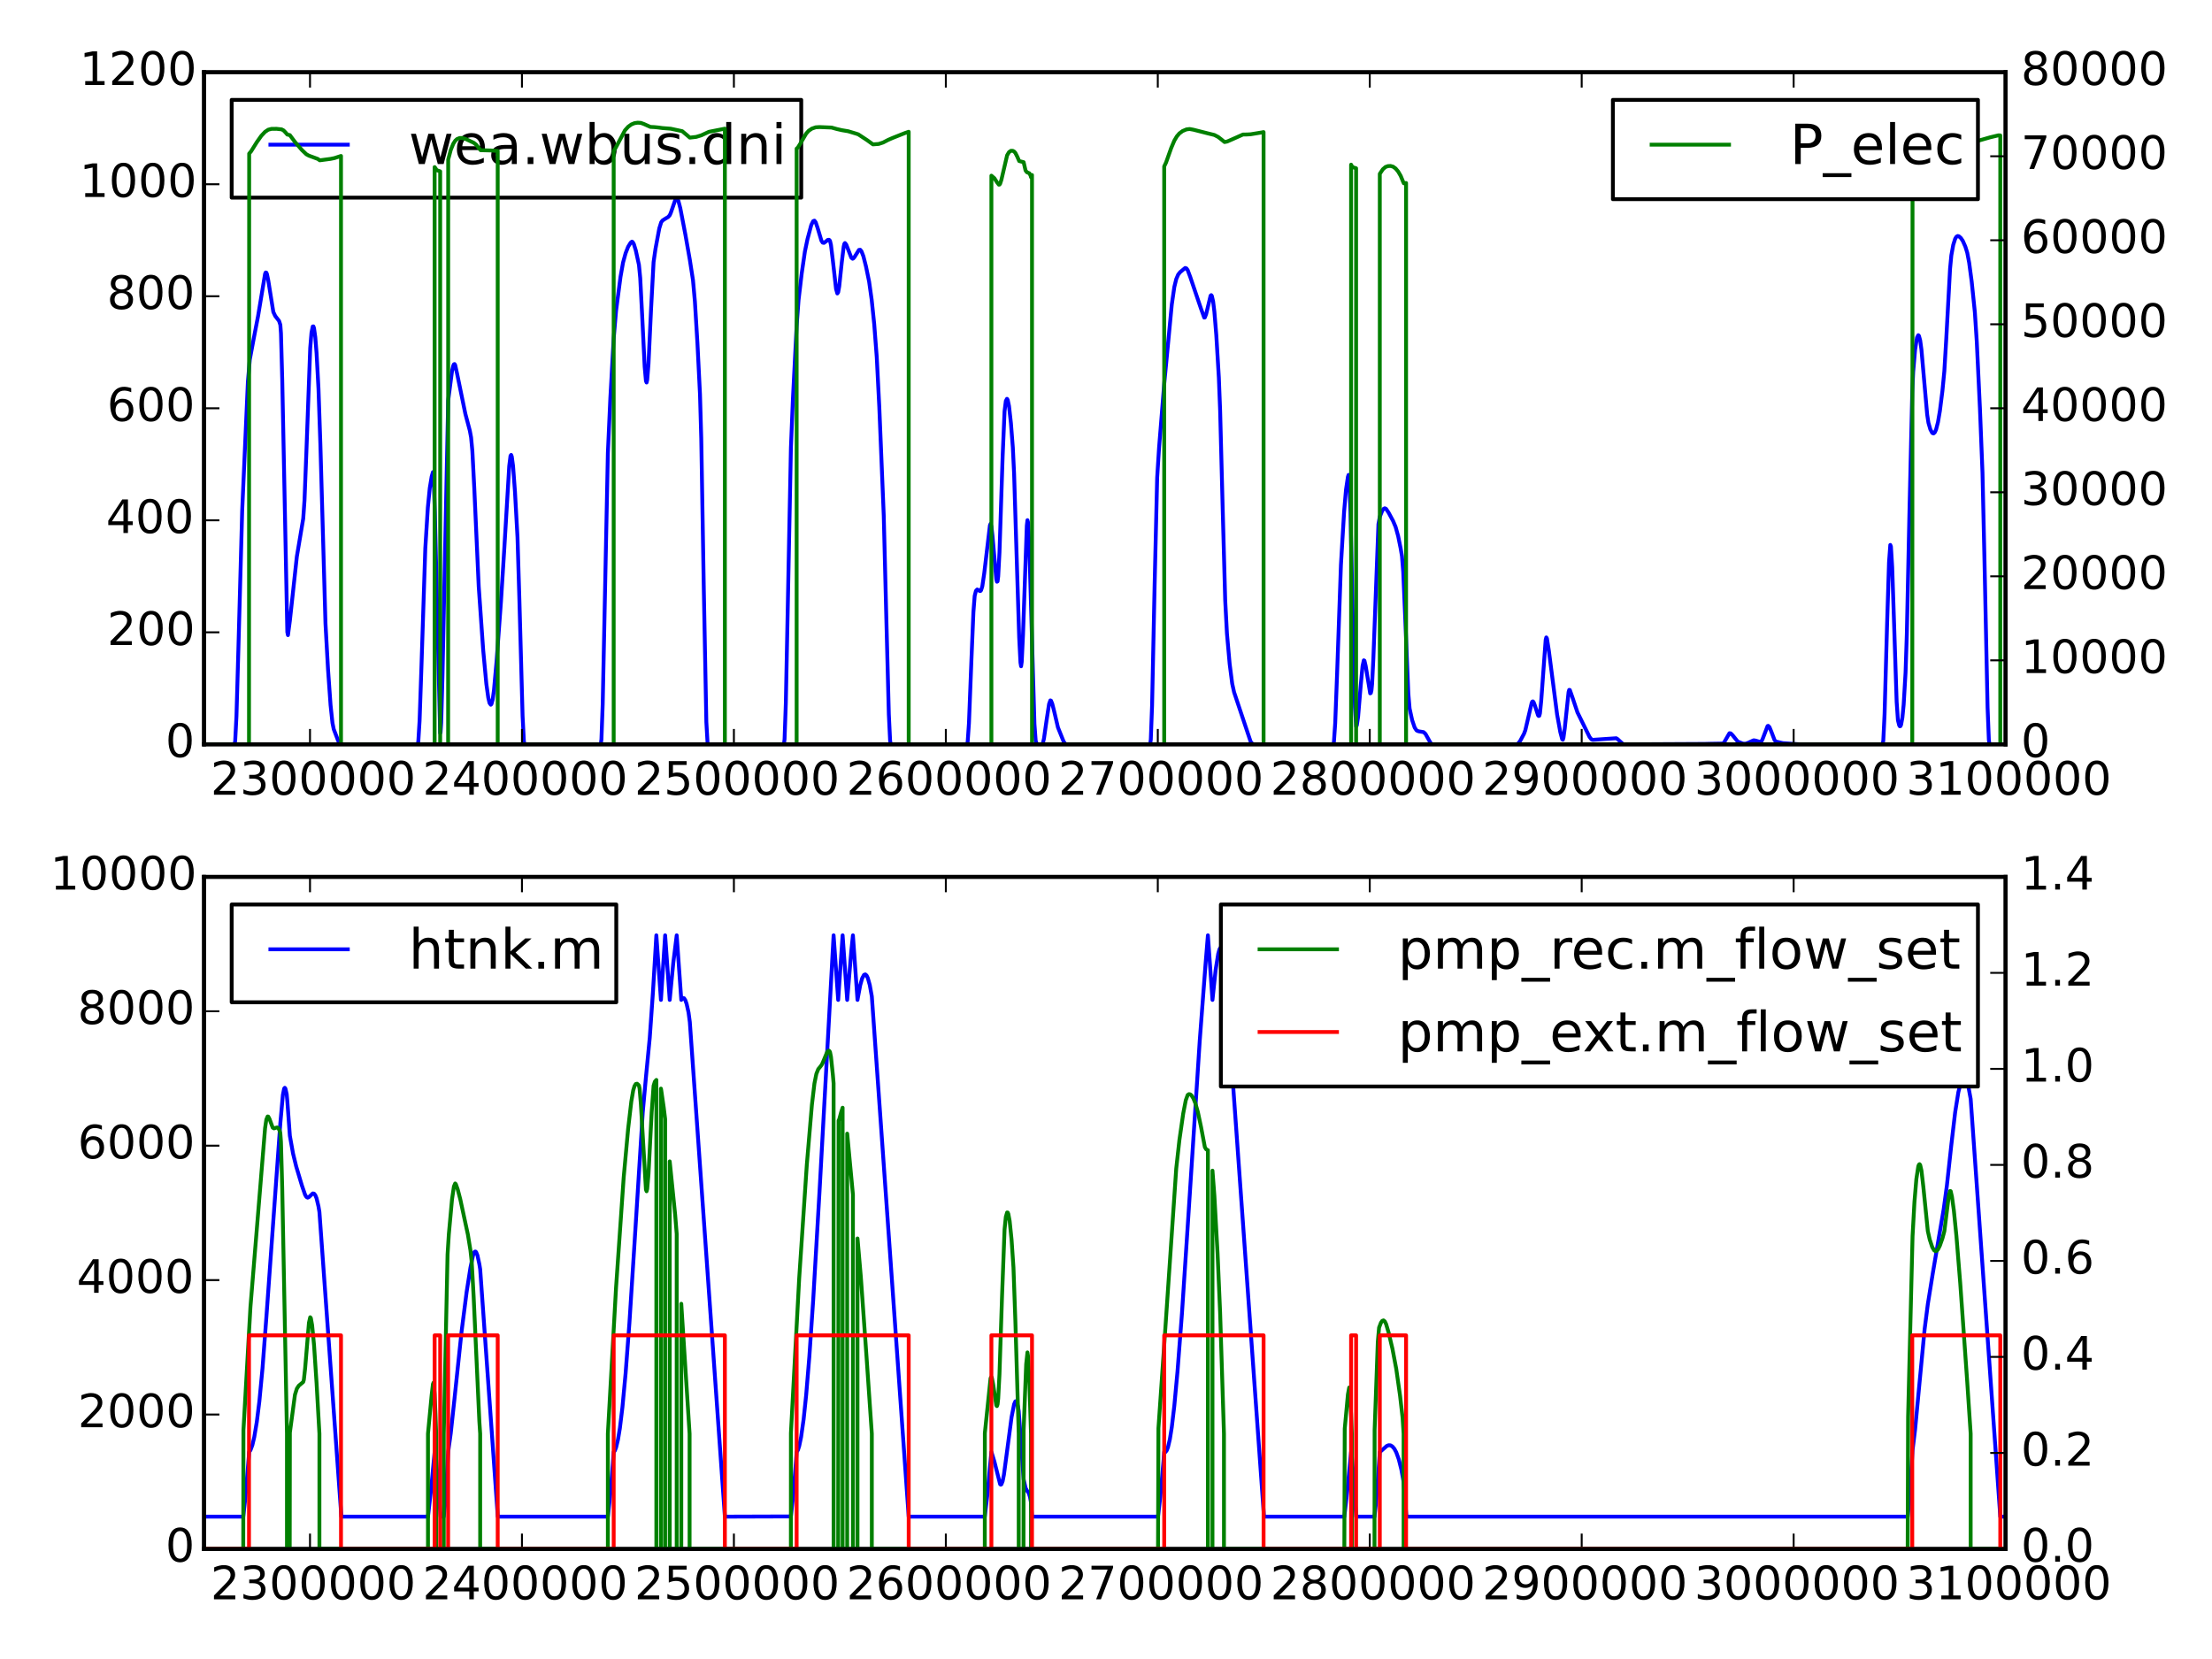 <?xml version="1.0" encoding="utf-8" standalone="no"?>
<!DOCTYPE svg PUBLIC "-//W3C//DTD SVG 1.1//EN"
  "http://www.w3.org/Graphics/SVG/1.1/DTD/svg11.dtd">
<!-- Created with matplotlib (http://matplotlib.org/) -->
<svg height="432pt" version="1.1" viewBox="0 0 576 432" width="576pt" xmlns="http://www.w3.org/2000/svg" xmlns:xlink="http://www.w3.org/1999/xlink">
 <defs>
  <style type="text/css">
*{stroke-linecap:butt;stroke-linejoin:round;}
  </style>
 </defs>
 <g id="figure_1">
  <g id="patch_1">
   <path d="
M0 432
L576 432
L576 0
L0 0
z
" style="fill:#ffffff;"/>
  </g>
  <g id="axes_1">
   <g id="patch_2">
    <path d="
M53.129 193.82
L522.252 193.82
L522.252 18.81
L53.129 18.81
z
" style="fill:#ffffff;"/>
   </g>
   <g id="line2d_1">
    <path clip-path="url(#pc469e2d746)" d="
M52.963 193.82
L61.076 193.82
L61.076 193.82
L61.242 192.918
L61.573 186.488
L62.07 169.2
L63.063 133.004
L64.553 99.349
L65.05 93.627
L66.043 88.312
L67.203 82.292
L69.024 71.313
L69.189 70.949
L69.355 70.996
L69.52 71.393
L69.852 72.994
L71.176 81.246
L71.673 82.292
L72.666 83.567
L72.998 84.585
L73.163 86.796
L73.494 98.824
L74.819 164.593
L74.984 165.381
L74.984 165.381
L75.481 161.639
L77.302 144.897
L78.958 135.046
L79.289 130.329
L79.786 117.562
L80.779 90.645
L81.111 86.617
L81.442 85.014
L81.607 84.99
L81.773 85.462
L82.104 87.825
L82.435 91.966
L82.932 101.211
L83.429 115.796
L84.753 162.344
L85.415 174.293
L86.078 183.608
L86.575 188.258
L86.906 189.882
L88.065 192.918
L88.561 193.661
L88.892 193.82
L88.892 193.82
L108.761 193.82
L108.761 193.82
L108.927 193.067
L109.258 187.699
L109.755 173.242
L110.748 142.775
L111.41 132.15
L111.907 127.117
L112.404 124.083
L112.735 122.941
L112.901 124.007
L113.232 133.473
L114.621 190.873
L114.621 190.873
L114.722 190.757
L114.888 188.191
L115.219 176.089
L116.709 104.273
L117.702 96.642
L118.033 95.214
L118.199 94.863
L118.365 94.799
L118.53 95.056
L119.027 97.311
L121.179 107.761
L122.338 112.126
L122.669 113.899
L123.001 117.433
L123.497 127.023
L124.656 152.693
L125.815 169.209
L126.643 178.069
L127.14 181.662
L127.471 183.06
L127.802 183.513
L127.968 183.345
L128.299 182.141
L128.63 179.673
L129.292 172.383
L130.451 156.644
L131.279 143.49
L132.604 121.337
L132.935 118.682
L133.101 118.462
L133.266 118.883
L133.597 121.345
L134.094 127.979
L134.756 139.893
L135.253 156.342
L136.081 186.451
L136.412 192.908
L136.578 193.82
L136.578 193.82
L156.446 193.82
L156.446 193.82
L156.612 192.52
L156.943 183.343
L157.44 159.232
L158.286 117.973
L158.286 117.973
L158.93 103.676
L159.801 88.155
L159.801 88.155
L160.42 80.939
L161.579 72.09
L162.241 68.361
L162.904 65.948
L163.566 64.25
L164.228 63.177
L164.559 62.923
L164.725 63.001
L165.056 63.562
L165.553 65.187
L166.381 68.98
L166.712 72.391
L167.209 82.029
L167.871 95.515
L168.202 99.188
L168.368 99.606
L168.368 99.606
L168.533 98.912
L168.864 94.782
L169.527 80.623
L170.189 68.249
L170.686 64.805
L171.679 59.463
L172.176 57.874
L172.507 57.428
L173.201 56.97
L173.997 56.499
L174.393 56.05
L174.393 56.05
L174.659 55.459
L175.984 51.644
L176.212 51.55
L176.212 51.55
L176.315 51.624
L176.646 52.29
L177.143 54.183
L178.468 61.062
L179.627 67.648
L180.454 72.964
L180.951 78.533
L181.613 89.427
L182.276 102.669
L182.607 114.223
L183.269 153.43
L183.931 188.028
L184.263 193.82
L184.263 193.82
L204.131 193.82
L204.131 193.82
L204.297 192.494
L204.628 183.126
L205.125 158.473
L205.953 116.626
L206.449 104.413
L207.443 84.85
L207.443 84.85
L207.94 78.144
L208.767 71.177
L209.595 65.495
L210.258 62.308
L211.251 58.593
L211.748 57.584
L212.079 57.458
L212.079 57.458
L212.41 57.894
L212.907 59.361
L213.9 62.691
L214.231 63.183
L214.563 63.243
L215.059 62.878
L215.556 62.465
L215.887 62.439
L216.126 62.69
L216.126 62.69
L216.384 63.801
L216.881 67.916
L217.708 75.254
L218.04 76.418
L218.26 76.101
L218.26 76.101
L218.536 74.557
L219.199 68.282
L219.695 64.211
L219.861 63.506
L220.026 63.292
L220.026 63.292
L220.358 63.688
L220.854 64.953
L221.682 67.108
L222.013 67.375
L222.013 67.375
L222.179 67.312
L222.51 66.937
L223.669 65.08
L224 65.042
L224 65.042
L224.331 65.445
L224.828 66.737
L225.49 69.336
L226.318 73.343
L226.98 78.041
L227.643 84.408
L228.305 92.998
L228.967 105.999
L230.126 134.257
L230.789 160.559
L231.451 186.032
L231.782 192.861
L231.948 193.82
L231.948 193.82
L251.816 193.82
L251.816 193.82
L251.982 193.135
L252.313 188.334
L252.975 171.383
L253.472 159.401
L253.803 155.172
L254.134 153.848
L254.466 153.504
L254.797 153.677
L255.128 153.907
L255.293 153.899
L255.459 153.733
L255.79 152.693
L256.287 149.323
L257.777 136.796
L257.943 136.398
L258.156 137.081
L258.156 137.081
L258.439 139.52
L259.433 150.809
L259.598 151.481
L259.764 151.38
L259.93 150.103
L260.261 143.882
L261.089 118.704
L261.585 107.077
L261.916 104.417
L262.207 103.86
L262.207 103.86
L262.248 103.876
L262.413 104.163
L262.744 105.725
L263.241 110.166
L263.738 116.524
L264.069 123.353
L264.731 144.817
L265.393 166.023
L265.725 172.527
L265.89 173.496
L266.056 172.344
L266.387 165.346
L267.38 136.895
L267.546 135.452
L267.711 136.067
L268.043 142.616
L268.539 159.884
L269.367 188.529
L269.698 192.945
L270.029 193.82
L271.354 193.82
L271.52 193.689
L271.851 192.299
L272.513 187.642
L273.175 183.308
L273.507 182.392
L273.672 182.444
L274.003 183.238
L274.5 185.207
L275.493 189.436
L276.984 193.137
L277.48 193.772
L277.977 193.82
L299.502 193.82
L299.502 193.82
L299.667 192.563
L299.998 183.734
L300.661 152.306
L301.323 124.396
L301.82 116.541
L303.153 100.04
L303.153 100.04
L305.131 79.288
L305.793 74.714
L306.29 72.685
L306.787 71.518
L307.283 70.882
L308.608 69.784
L308.939 69.885
L309.27 70.339
L309.933 72.11
L312.747 80.408
L313.575 82.697
L313.741 82.662
L314.072 81.821
L315.231 76.995
L315.397 76.855
L315.397 76.855
L315.562 77.047
L315.893 78.479
L316.224 81.175
L316.721 87.246
L317.383 98.294
L317.715 106.791
L318.377 132.133
L319.039 156.305
L319.496 164.982
L320.198 172.861
L320.86 178.013
L321.357 180.257
L325.662 193.129
L326.159 193.718
L326.49 193.82
L347.187 193.82
L347.187 193.82
L347.352 193.148
L347.683 188.342
L348.18 175.322
L349.173 147.151
L350.001 133.237
L350.498 127.484
L350.995 124.166
L351.16 123.67
L351.326 124.672
L351.657 133.294
L352.319 163.978
L352.816 184.097
L353.147 189.153
L353.313 188.895
L353.644 186.689
L354.306 178.781
L354.803 173.457
L355.134 171.944
L355.3 172.043
L355.631 173.461
L356.79 180.548
L356.955 180.473
L357.121 179.819
L357.287 178.165
L357.618 171.522
L358.942 136.477
L359.296 134.571
L359.936 132.978
L360.267 132.52
L360.598 132.353
L360.929 132.506
L361.591 133.499
L362.75 135.645
L363.413 137.213
L364.075 139.599
L364.737 142.864
L365.068 144.817
L365.4 148.937
L365.896 160.405
L366.724 180.594
L367.055 184.486
L367.718 187.516
L368.38 189.464
L368.877 190.209
L369.373 190.422
L370.698 190.64
L371.195 191.106
L371.857 192.296
L372.519 193.462
L372.85 193.776
L373.347 193.82
L395.037 193.79
L395.368 193.565
L395.865 192.909
L396.858 191.049
L397.19 190.153
L397.852 187.306
L398.845 183.028
L399.011 182.692
L399.177 182.642
L399.342 182.825
L399.673 183.681
L400.501 186.264
L400.667 186.44
L400.832 186.382
L400.998 185.764
L401.329 182.472
L402.488 166.608
L402.654 165.981
L402.819 166.256
L403.316 169.421
L405.468 186.066
L406.296 190.631
L406.793 192.507
L406.958 192.626
L407.124 192.114
L407.455 189.691
L408.449 180.231
L408.614 179.644
L408.78 179.673
L409.442 181.549
L410.767 185.507
L413.913 191.899
L414.409 192.529
L414.74 192.653
L414.74 192.653
L420.867 192.237
L421.198 192.446
L422.688 193.82
L422.688 193.82
L443.881 193.712
L445.371 193.674
L448.683 193.617
L449.014 193.224
L450.339 190.932
L450.67 190.966
L451.166 191.455
L452.491 193.091
L453.816 193.626
L454.478 193.674
L454.478 193.674
L455.14 193.457
L456.63 192.77
L457.127 192.844
L458.452 193.237
L458.452 193.237
L458.617 193.137
L458.948 192.527
L460.273 189.059
L460.439 189.007
L460.439 189.007
L460.77 189.347
L461.266 190.548
L462.094 192.733
L462.425 193.091
L464.247 193.513
L468.717 193.82
L490.242 193.82
L490.242 193.82
L490.407 192.836
L490.738 185.982
L491.401 162.26
L491.897 146.424
L492.229 141.9
L492.394 142.319
L492.725 147.694
L493.222 162.617
L493.884 182.758
L494.215 187.549
L494.547 188.877
L494.712 189.129
L494.878 189.077
L495.043 188.701
L495.374 186.886
L495.706 183.513
L496.202 175.152
L496.533 165.14
L497.196 134.259
L497.948 102.112
L498.189 96.835
L498.686 91.074
L499.183 87.909
L499.514 87.282
L499.679 87.421
L500.011 88.622
L500.342 91.066
L501.004 98.608
L501.832 107.97
L502.163 110.107
L502.66 111.821
L503.156 112.74
L503.488 112.87
L503.819 112.584
L504.15 111.857
L504.647 109.914
L505.143 107.002
L505.806 101.748
L506.302 96.641
L506.799 88.305
L507.792 69.974
L508.124 66.5
L508.62 63.774
L509.117 62.184
L509.448 61.648
L509.779 61.456
L510.11 61.542
L510.607 61.982
L511.104 62.716
L511.766 64.204
L512.263 65.792
L512.76 68.377
L513.422 73.317
L514.25 81.325
L514.747 88.93
L515.574 106.419
L516.237 123.107
L516.733 144.941
L517.561 184.256
L517.892 192.638
L518.058 193.82
L518.058 193.82
L522.363 193.82
L522.363 193.82" style="fill:none;stroke:#0000ff;stroke-linecap:square;"/>
   </g>
   <g id="patch_3">
    <path d="
M53.129 18.81
L522.252 18.81" style="fill:none;stroke:#000000;stroke-linecap:square;stroke-linejoin:miter;"/>
   </g>
   <g id="patch_4">
    <path d="
M522.252 193.82
L522.252 18.81" style="fill:none;stroke:#000000;stroke-linecap:square;stroke-linejoin:miter;"/>
   </g>
   <g id="patch_5">
    <path d="
M53.129 193.82
L522.252 193.82" style="fill:none;stroke:#000000;stroke-linecap:square;stroke-linejoin:miter;"/>
   </g>
   <g id="patch_6">
    <path d="
M53.129 193.82
L53.129 18.81" style="fill:none;stroke:#000000;stroke-linecap:square;stroke-linejoin:miter;"/>
   </g>
   <g id="matplotlib.axis_1">
    <g id="xtick_1">
     <g id="line2d_2">
      <defs>
       <path d="
M0 0
L0 -4" id="m93b0483c22" style="stroke:#000000;stroke-width:0.5;"/>
      </defs>
      <g>
       <use style="stroke:#000000;stroke-width:0.5;" x="80.724" xlink:href="#m93b0483c22" y="193.82"/>
      </g>
     </g>
     <g id="line2d_3">
      <defs>
       <path d="
M0 0
L0 4" id="m741efc42ff" style="stroke:#000000;stroke-width:0.5;"/>
      </defs>
      <g>
       <use style="stroke:#000000;stroke-width:0.5;" x="80.724" xlink:href="#m741efc42ff" y="18.81"/>
      </g>
     </g>
     <g id="text_1">
      <!-- 2300000 -->
      <defs>
       <path d="
M19.188 8.297
L53.609 8.297
L53.609 0
L7.328 0
L7.328 8.297
Q12.938 14.109 22.625 23.891
Q32.328 33.688 34.812 36.531
Q39.547 41.844 41.422 45.531
Q43.312 49.219 43.312 52.781
Q43.312 58.594 39.234 62.25
Q35.156 65.922 28.609 65.922
Q23.969 65.922 18.812 64.312
Q13.672 62.703 7.812 59.422
L7.812 69.391
Q13.766 71.781 18.938 73
Q24.125 74.219 28.422 74.219
Q39.75 74.219 46.484 68.547
Q53.219 62.891 53.219 53.422
Q53.219 48.922 51.531 44.891
Q49.859 40.875 45.406 35.406
Q44.188 33.984 37.641 27.219
Q31.109 20.453 19.188 8.297" id="BitstreamVeraSans-Roman-32"/>
       <path d="
M40.578 39.312
Q47.656 37.797 51.625 33
Q55.609 28.219 55.609 21.188
Q55.609 10.406 48.188 4.484
Q40.766 -1.422 27.094 -1.422
Q22.516 -1.422 17.656 -0.516
Q12.797 0.391 7.625 2.203
L7.625 11.719
Q11.719 9.328 16.594 8.109
Q21.484 6.891 26.812 6.891
Q36.078 6.891 40.938 10.547
Q45.797 14.203 45.797 21.188
Q45.797 27.641 41.281 31.266
Q36.766 34.906 28.719 34.906
L20.219 34.906
L20.219 43.016
L29.109 43.016
Q36.375 43.016 40.234 45.922
Q44.094 48.828 44.094 54.297
Q44.094 59.906 40.109 62.906
Q36.141 65.922 28.719 65.922
Q24.656 65.922 20.016 65.031
Q15.375 64.156 9.812 62.312
L9.812 71.094
Q15.438 72.656 20.344 73.438
Q25.25 74.219 29.594 74.219
Q40.828 74.219 47.359 69.109
Q53.906 64.016 53.906 55.328
Q53.906 49.266 50.438 45.094
Q46.969 40.922 40.578 39.312" id="BitstreamVeraSans-Roman-33"/>
       <path d="
M31.781 66.406
Q24.172 66.406 20.328 58.906
Q16.5 51.422 16.5 36.375
Q16.5 21.391 20.328 13.891
Q24.172 6.391 31.781 6.391
Q39.453 6.391 43.281 13.891
Q47.125 21.391 47.125 36.375
Q47.125 51.422 43.281 58.906
Q39.453 66.406 31.781 66.406
M31.781 74.219
Q44.047 74.219 50.516 64.516
Q56.984 54.828 56.984 36.375
Q56.984 17.969 50.516 8.266
Q44.047 -1.422 31.781 -1.422
Q19.531 -1.422 13.062 8.266
Q6.594 17.969 6.594 36.375
Q6.594 54.828 13.062 64.516
Q19.531 74.219 31.781 74.219" id="BitstreamVeraSans-Roman-30"/>
      </defs>
      <g transform="translate(54.84 206.938)scale(0.12 -0.12)">
       <use xlink:href="#BitstreamVeraSans-Roman-32"/>
       <use x="63.623" xlink:href="#BitstreamVeraSans-Roman-33"/>
       <use x="127.246" xlink:href="#BitstreamVeraSans-Roman-30"/>
       <use x="190.869" xlink:href="#BitstreamVeraSans-Roman-30"/>
       <use x="254.492" xlink:href="#BitstreamVeraSans-Roman-30"/>
       <use x="318.115" xlink:href="#BitstreamVeraSans-Roman-30"/>
       <use x="381.738" xlink:href="#BitstreamVeraSans-Roman-30"/>
      </g>
     </g>
    </g>
    <g id="xtick_2">
     <g id="line2d_4">
      <g>
       <use style="stroke:#000000;stroke-width:0.5;" x="135.915" xlink:href="#m93b0483c22" y="193.82"/>
      </g>
     </g>
     <g id="line2d_5">
      <g>
       <use style="stroke:#000000;stroke-width:0.5;" x="135.915" xlink:href="#m741efc42ff" y="18.81"/>
      </g>
     </g>
     <g id="text_2">
      <!-- 2400000 -->
      <defs>
       <path d="
M37.797 64.312
L12.891 25.391
L37.797 25.391
z

M35.203 72.906
L47.609 72.906
L47.609 25.391
L58.016 25.391
L58.016 17.188
L47.609 17.188
L47.609 0
L37.797 0
L37.797 17.188
L4.891 17.188
L4.891 26.703
z
" id="BitstreamVeraSans-Roman-34"/>
      </defs>
      <g transform="translate(110.031 206.938)scale(0.12 -0.12)">
       <use xlink:href="#BitstreamVeraSans-Roman-32"/>
       <use x="63.623" xlink:href="#BitstreamVeraSans-Roman-34"/>
       <use x="127.246" xlink:href="#BitstreamVeraSans-Roman-30"/>
       <use x="190.869" xlink:href="#BitstreamVeraSans-Roman-30"/>
       <use x="254.492" xlink:href="#BitstreamVeraSans-Roman-30"/>
       <use x="318.115" xlink:href="#BitstreamVeraSans-Roman-30"/>
       <use x="381.738" xlink:href="#BitstreamVeraSans-Roman-30"/>
      </g>
     </g>
    </g>
    <g id="xtick_3">
     <g id="line2d_6">
      <g>
       <use style="stroke:#000000;stroke-width:0.5;" x="191.106" xlink:href="#m93b0483c22" y="193.82"/>
      </g>
     </g>
     <g id="line2d_7">
      <g>
       <use style="stroke:#000000;stroke-width:0.5;" x="191.106" xlink:href="#m741efc42ff" y="18.81"/>
      </g>
     </g>
     <g id="text_3">
      <!-- 2500000 -->
      <defs>
       <path d="
M10.797 72.906
L49.516 72.906
L49.516 64.594
L19.828 64.594
L19.828 46.734
Q21.969 47.469 24.109 47.828
Q26.266 48.188 28.422 48.188
Q40.625 48.188 47.75 41.5
Q54.891 34.812 54.891 23.391
Q54.891 11.625 47.562 5.094
Q40.234 -1.422 26.906 -1.422
Q22.312 -1.422 17.547 -0.641
Q12.797 0.141 7.719 1.703
L7.719 11.625
Q12.109 9.234 16.797 8.062
Q21.484 6.891 26.703 6.891
Q35.156 6.891 40.078 11.328
Q45.016 15.766 45.016 23.391
Q45.016 31 40.078 35.438
Q35.156 39.891 26.703 39.891
Q22.75 39.891 18.812 39.016
Q14.891 38.141 10.797 36.281
z
" id="BitstreamVeraSans-Roman-35"/>
      </defs>
      <g transform="translate(165.222 206.938)scale(0.12 -0.12)">
       <use xlink:href="#BitstreamVeraSans-Roman-32"/>
       <use x="63.623" xlink:href="#BitstreamVeraSans-Roman-35"/>
       <use x="127.246" xlink:href="#BitstreamVeraSans-Roman-30"/>
       <use x="190.869" xlink:href="#BitstreamVeraSans-Roman-30"/>
       <use x="254.492" xlink:href="#BitstreamVeraSans-Roman-30"/>
       <use x="318.115" xlink:href="#BitstreamVeraSans-Roman-30"/>
       <use x="381.738" xlink:href="#BitstreamVeraSans-Roman-30"/>
      </g>
     </g>
    </g>
    <g id="xtick_4">
     <g id="line2d_8">
      <g>
       <use style="stroke:#000000;stroke-width:0.5;" x="246.297" xlink:href="#m93b0483c22" y="193.82"/>
      </g>
     </g>
     <g id="line2d_9">
      <g>
       <use style="stroke:#000000;stroke-width:0.5;" x="246.297" xlink:href="#m741efc42ff" y="18.81"/>
      </g>
     </g>
     <g id="text_4">
      <!-- 2600000 -->
      <defs>
       <path d="
M33.016 40.375
Q26.375 40.375 22.484 35.828
Q18.609 31.297 18.609 23.391
Q18.609 15.531 22.484 10.953
Q26.375 6.391 33.016 6.391
Q39.656 6.391 43.531 10.953
Q47.406 15.531 47.406 23.391
Q47.406 31.297 43.531 35.828
Q39.656 40.375 33.016 40.375
M52.594 71.297
L52.594 62.312
Q48.875 64.062 45.094 64.984
Q41.312 65.922 37.594 65.922
Q27.828 65.922 22.672 59.328
Q17.531 52.734 16.797 39.406
Q19.672 43.656 24.016 45.922
Q28.375 48.188 33.594 48.188
Q44.578 48.188 50.953 41.516
Q57.328 34.859 57.328 23.391
Q57.328 12.156 50.688 5.359
Q44.047 -1.422 33.016 -1.422
Q20.359 -1.422 13.672 8.266
Q6.984 17.969 6.984 36.375
Q6.984 53.656 15.188 63.938
Q23.391 74.219 37.203 74.219
Q40.922 74.219 44.703 73.484
Q48.484 72.75 52.594 71.297" id="BitstreamVeraSans-Roman-36"/>
      </defs>
      <g transform="translate(220.413 206.938)scale(0.12 -0.12)">
       <use xlink:href="#BitstreamVeraSans-Roman-32"/>
       <use x="63.623" xlink:href="#BitstreamVeraSans-Roman-36"/>
       <use x="127.246" xlink:href="#BitstreamVeraSans-Roman-30"/>
       <use x="190.869" xlink:href="#BitstreamVeraSans-Roman-30"/>
       <use x="254.492" xlink:href="#BitstreamVeraSans-Roman-30"/>
       <use x="318.115" xlink:href="#BitstreamVeraSans-Roman-30"/>
       <use x="381.738" xlink:href="#BitstreamVeraSans-Roman-30"/>
      </g>
     </g>
    </g>
    <g id="xtick_5">
     <g id="line2d_10">
      <g>
       <use style="stroke:#000000;stroke-width:0.5;" x="301.488" xlink:href="#m93b0483c22" y="193.82"/>
      </g>
     </g>
     <g id="line2d_11">
      <g>
       <use style="stroke:#000000;stroke-width:0.5;" x="301.488" xlink:href="#m741efc42ff" y="18.81"/>
      </g>
     </g>
     <g id="text_5">
      <!-- 2700000 -->
      <defs>
       <path d="
M8.203 72.906
L55.078 72.906
L55.078 68.703
L28.609 0
L18.312 0
L43.219 64.594
L8.203 64.594
z
" id="BitstreamVeraSans-Roman-37"/>
      </defs>
      <g transform="translate(275.604 206.938)scale(0.12 -0.12)">
       <use xlink:href="#BitstreamVeraSans-Roman-32"/>
       <use x="63.623" xlink:href="#BitstreamVeraSans-Roman-37"/>
       <use x="127.246" xlink:href="#BitstreamVeraSans-Roman-30"/>
       <use x="190.869" xlink:href="#BitstreamVeraSans-Roman-30"/>
       <use x="254.492" xlink:href="#BitstreamVeraSans-Roman-30"/>
       <use x="318.115" xlink:href="#BitstreamVeraSans-Roman-30"/>
       <use x="381.738" xlink:href="#BitstreamVeraSans-Roman-30"/>
      </g>
     </g>
    </g>
    <g id="xtick_6">
     <g id="line2d_12">
      <g>
       <use style="stroke:#000000;stroke-width:0.5;" x="356.679" xlink:href="#m93b0483c22" y="193.82"/>
      </g>
     </g>
     <g id="line2d_13">
      <g>
       <use style="stroke:#000000;stroke-width:0.5;" x="356.679" xlink:href="#m741efc42ff" y="18.81"/>
      </g>
     </g>
     <g id="text_6">
      <!-- 2800000 -->
      <defs>
       <path d="
M31.781 34.625
Q24.75 34.625 20.719 30.859
Q16.703 27.094 16.703 20.516
Q16.703 13.922 20.719 10.156
Q24.75 6.391 31.781 6.391
Q38.812 6.391 42.859 10.172
Q46.922 13.969 46.922 20.516
Q46.922 27.094 42.891 30.859
Q38.875 34.625 31.781 34.625
M21.922 38.812
Q15.578 40.375 12.031 44.719
Q8.5 49.078 8.5 55.328
Q8.5 64.062 14.719 69.141
Q20.953 74.219 31.781 74.219
Q42.672 74.219 48.875 69.141
Q55.078 64.062 55.078 55.328
Q55.078 49.078 51.531 44.719
Q48 40.375 41.703 38.812
Q48.828 37.156 52.797 32.312
Q56.781 27.484 56.781 20.516
Q56.781 9.906 50.312 4.234
Q43.844 -1.422 31.781 -1.422
Q19.734 -1.422 13.25 4.234
Q6.781 9.906 6.781 20.516
Q6.781 27.484 10.781 32.312
Q14.797 37.156 21.922 38.812
M18.312 54.391
Q18.312 48.734 21.844 45.562
Q25.391 42.391 31.781 42.391
Q38.141 42.391 41.719 45.562
Q45.312 48.734 45.312 54.391
Q45.312 60.062 41.719 63.234
Q38.141 66.406 31.781 66.406
Q25.391 66.406 21.844 63.234
Q18.312 60.062 18.312 54.391" id="BitstreamVeraSans-Roman-38"/>
      </defs>
      <g transform="translate(330.795 206.938)scale(0.12 -0.12)">
       <use xlink:href="#BitstreamVeraSans-Roman-32"/>
       <use x="63.623" xlink:href="#BitstreamVeraSans-Roman-38"/>
       <use x="127.246" xlink:href="#BitstreamVeraSans-Roman-30"/>
       <use x="190.869" xlink:href="#BitstreamVeraSans-Roman-30"/>
       <use x="254.492" xlink:href="#BitstreamVeraSans-Roman-30"/>
       <use x="318.115" xlink:href="#BitstreamVeraSans-Roman-30"/>
       <use x="381.738" xlink:href="#BitstreamVeraSans-Roman-30"/>
      </g>
     </g>
    </g>
    <g id="xtick_7">
     <g id="line2d_14">
      <g>
       <use style="stroke:#000000;stroke-width:0.5;" x="411.87" xlink:href="#m93b0483c22" y="193.82"/>
      </g>
     </g>
     <g id="line2d_15">
      <g>
       <use style="stroke:#000000;stroke-width:0.5;" x="411.87" xlink:href="#m741efc42ff" y="18.81"/>
      </g>
     </g>
     <g id="text_7">
      <!-- 2900000 -->
      <defs>
       <path d="
M10.984 1.516
L10.984 10.5
Q14.703 8.734 18.5 7.812
Q22.312 6.891 25.984 6.891
Q35.75 6.891 40.891 13.453
Q46.047 20.016 46.781 33.406
Q43.953 29.203 39.594 26.953
Q35.25 24.703 29.984 24.703
Q19.047 24.703 12.672 31.312
Q6.297 37.938 6.297 49.422
Q6.297 60.641 12.938 67.422
Q19.578 74.219 30.609 74.219
Q43.266 74.219 49.922 64.516
Q56.594 54.828 56.594 36.375
Q56.594 19.141 48.406 8.859
Q40.234 -1.422 26.422 -1.422
Q22.703 -1.422 18.891 -0.688
Q15.094 0.047 10.984 1.516
M30.609 32.422
Q37.25 32.422 41.125 36.953
Q45.016 41.5 45.016 49.422
Q45.016 57.281 41.125 61.844
Q37.25 66.406 30.609 66.406
Q23.969 66.406 20.094 61.844
Q16.219 57.281 16.219 49.422
Q16.219 41.5 20.094 36.953
Q23.969 32.422 30.609 32.422" id="BitstreamVeraSans-Roman-39"/>
      </defs>
      <g transform="translate(385.986 206.938)scale(0.12 -0.12)">
       <use xlink:href="#BitstreamVeraSans-Roman-32"/>
       <use x="63.623" xlink:href="#BitstreamVeraSans-Roman-39"/>
       <use x="127.246" xlink:href="#BitstreamVeraSans-Roman-30"/>
       <use x="190.869" xlink:href="#BitstreamVeraSans-Roman-30"/>
       <use x="254.492" xlink:href="#BitstreamVeraSans-Roman-30"/>
       <use x="318.115" xlink:href="#BitstreamVeraSans-Roman-30"/>
       <use x="381.738" xlink:href="#BitstreamVeraSans-Roman-30"/>
      </g>
     </g>
    </g>
    <g id="xtick_8">
     <g id="line2d_16">
      <g>
       <use style="stroke:#000000;stroke-width:0.5;" x="467.061" xlink:href="#m93b0483c22" y="193.82"/>
      </g>
     </g>
     <g id="line2d_17">
      <g>
       <use style="stroke:#000000;stroke-width:0.5;" x="467.061" xlink:href="#m741efc42ff" y="18.81"/>
      </g>
     </g>
     <g id="text_8">
      <!-- 3000000 -->
      <g transform="translate(441.195 206.938)scale(0.12 -0.12)">
       <use xlink:href="#BitstreamVeraSans-Roman-33"/>
       <use x="63.623" xlink:href="#BitstreamVeraSans-Roman-30"/>
       <use x="127.246" xlink:href="#BitstreamVeraSans-Roman-30"/>
       <use x="190.869" xlink:href="#BitstreamVeraSans-Roman-30"/>
       <use x="254.492" xlink:href="#BitstreamVeraSans-Roman-30"/>
       <use x="318.115" xlink:href="#BitstreamVeraSans-Roman-30"/>
       <use x="381.738" xlink:href="#BitstreamVeraSans-Roman-30"/>
      </g>
     </g>
    </g>
    <g id="xtick_9">
     <g id="line2d_18">
      <g>
       <use style="stroke:#000000;stroke-width:0.5;" x="522.253" xlink:href="#m93b0483c22" y="193.82"/>
      </g>
     </g>
     <g id="line2d_19">
      <g>
       <use style="stroke:#000000;stroke-width:0.5;" x="522.253" xlink:href="#m741efc42ff" y="18.81"/>
      </g>
     </g>
     <g id="text_9">
      <!-- 3100000 -->
      <defs>
       <path d="
M12.406 8.297
L28.516 8.297
L28.516 63.922
L10.984 60.406
L10.984 69.391
L28.422 72.906
L38.281 72.906
L38.281 8.297
L54.391 8.297
L54.391 0
L12.406 0
z
" id="BitstreamVeraSans-Roman-31"/>
      </defs>
      <g transform="translate(496.386 206.938)scale(0.12 -0.12)">
       <use xlink:href="#BitstreamVeraSans-Roman-33"/>
       <use x="63.623" xlink:href="#BitstreamVeraSans-Roman-31"/>
       <use x="127.246" xlink:href="#BitstreamVeraSans-Roman-30"/>
       <use x="190.869" xlink:href="#BitstreamVeraSans-Roman-30"/>
       <use x="254.492" xlink:href="#BitstreamVeraSans-Roman-30"/>
       <use x="318.115" xlink:href="#BitstreamVeraSans-Roman-30"/>
       <use x="381.738" xlink:href="#BitstreamVeraSans-Roman-30"/>
      </g>
     </g>
    </g>
   </g>
   <g id="matplotlib.axis_2">
    <g id="ytick_1">
     <g id="line2d_20">
      <defs>
       <path d="
M0 0
L4 0" id="m728421d6d4" style="stroke:#000000;stroke-width:0.5;"/>
      </defs>
      <g>
       <use style="stroke:#000000;stroke-width:0.5;" x="53.129" xlink:href="#m728421d6d4" y="193.82"/>
      </g>
     </g>
     <g id="text_10">
      <!-- 0 -->
      <g transform="translate(43.082 197.131)scale(0.12 -0.12)">
       <use xlink:href="#BitstreamVeraSans-Roman-30"/>
      </g>
     </g>
    </g>
    <g id="ytick_2">
     <g id="line2d_21">
      <g>
       <use style="stroke:#000000;stroke-width:0.5;" x="53.129" xlink:href="#m728421d6d4" y="164.652"/>
      </g>
     </g>
     <g id="text_11">
      <!-- 200 -->
      <g transform="translate(27.9 167.963)scale(0.12 -0.12)">
       <use xlink:href="#BitstreamVeraSans-Roman-32"/>
       <use x="63.623" xlink:href="#BitstreamVeraSans-Roman-30"/>
       <use x="127.246" xlink:href="#BitstreamVeraSans-Roman-30"/>
      </g>
     </g>
    </g>
    <g id="ytick_3">
     <g id="line2d_22">
      <g>
       <use style="stroke:#000000;stroke-width:0.5;" x="53.129" xlink:href="#m728421d6d4" y="135.483"/>
      </g>
     </g>
     <g id="text_12">
      <!-- 400 -->
      <g transform="translate(27.608 138.795)scale(0.12 -0.12)">
       <use xlink:href="#BitstreamVeraSans-Roman-34"/>
       <use x="63.623" xlink:href="#BitstreamVeraSans-Roman-30"/>
       <use x="127.246" xlink:href="#BitstreamVeraSans-Roman-30"/>
      </g>
     </g>
    </g>
    <g id="ytick_4">
     <g id="line2d_23">
      <g>
       <use style="stroke:#000000;stroke-width:0.5;" x="53.129" xlink:href="#m728421d6d4" y="106.315"/>
      </g>
     </g>
     <g id="text_13">
      <!-- 600 -->
      <g transform="translate(27.859 109.626)scale(0.12 -0.12)">
       <use xlink:href="#BitstreamVeraSans-Roman-36"/>
       <use x="63.623" xlink:href="#BitstreamVeraSans-Roman-30"/>
       <use x="127.246" xlink:href="#BitstreamVeraSans-Roman-30"/>
      </g>
     </g>
    </g>
    <g id="ytick_5">
     <g id="line2d_24">
      <g>
       <use style="stroke:#000000;stroke-width:0.5;" x="53.129" xlink:href="#m728421d6d4" y="77.147"/>
      </g>
     </g>
     <g id="text_14">
      <!-- 800 -->
      <g transform="translate(27.834 80.458)scale(0.12 -0.12)">
       <use xlink:href="#BitstreamVeraSans-Roman-38"/>
       <use x="63.623" xlink:href="#BitstreamVeraSans-Roman-30"/>
       <use x="127.246" xlink:href="#BitstreamVeraSans-Roman-30"/>
      </g>
     </g>
    </g>
    <g id="ytick_6">
     <g id="line2d_25">
      <g>
       <use style="stroke:#000000;stroke-width:0.5;" x="53.129" xlink:href="#m728421d6d4" y="47.978"/>
      </g>
     </g>
     <g id="text_15">
      <!-- 1000 -->
      <g transform="translate(20.704 51.29)scale(0.12 -0.12)">
       <use xlink:href="#BitstreamVeraSans-Roman-31"/>
       <use x="63.623" xlink:href="#BitstreamVeraSans-Roman-30"/>
       <use x="127.246" xlink:href="#BitstreamVeraSans-Roman-30"/>
       <use x="190.869" xlink:href="#BitstreamVeraSans-Roman-30"/>
      </g>
     </g>
    </g>
    <g id="ytick_7">
     <g id="line2d_26">
      <g>
       <use style="stroke:#000000;stroke-width:0.5;" x="53.129" xlink:href="#m728421d6d4" y="18.81"/>
      </g>
     </g>
     <g id="text_16">
      <!-- 1200 -->
      <g transform="translate(20.704 22.121)scale(0.12 -0.12)">
       <use xlink:href="#BitstreamVeraSans-Roman-31"/>
       <use x="63.623" xlink:href="#BitstreamVeraSans-Roman-32"/>
       <use x="127.246" xlink:href="#BitstreamVeraSans-Roman-30"/>
       <use x="190.869" xlink:href="#BitstreamVeraSans-Roman-30"/>
      </g>
     </g>
    </g>
   </g>
   <g id="legend_1">
    <g id="patch_7">
     <path d="
M60.329 51.467
L208.642 51.467
L208.642 26.01
L60.329 26.01
z
" style="fill:#ffffff;stroke:#000000;stroke-linejoin:miter;"/>
    </g>
    <g id="line2d_27">
     <path d="
M70.409 37.672
L90.569 37.672" style="fill:none;stroke:#0000ff;stroke-linecap:square;"/>
    </g>
    <g id="line2d_28"/>
    <g id="text_17">
     <!-- wea.wbus.dni -->
     <defs>
      <path d="
M54.891 33.016
L54.891 0
L45.906 0
L45.906 32.719
Q45.906 40.484 42.875 44.328
Q39.844 48.188 33.797 48.188
Q26.516 48.188 22.312 43.547
Q18.109 38.922 18.109 30.906
L18.109 0
L9.078 0
L9.078 54.688
L18.109 54.688
L18.109 46.188
Q21.344 51.125 25.703 53.562
Q30.078 56 35.797 56
Q45.219 56 50.047 50.172
Q54.891 44.344 54.891 33.016" id="BitstreamVeraSans-Roman-6e"/>
      <path d="
M9.422 54.688
L18.406 54.688
L18.406 0
L9.422 0
z

M9.422 75.984
L18.406 75.984
L18.406 64.594
L9.422 64.594
z
" id="BitstreamVeraSans-Roman-69"/>
      <path d="
M10.688 12.406
L21 12.406
L21 0
L10.688 0
z
" id="BitstreamVeraSans-Roman-2e"/>
      <path d="
M45.406 46.391
L45.406 75.984
L54.391 75.984
L54.391 0
L45.406 0
L45.406 8.203
Q42.578 3.328 38.25 0.953
Q33.938 -1.422 27.875 -1.422
Q17.969 -1.422 11.734 6.484
Q5.516 14.406 5.516 27.297
Q5.516 40.188 11.734 48.094
Q17.969 56 27.875 56
Q33.938 56 38.25 53.625
Q42.578 51.266 45.406 46.391
M14.797 27.297
Q14.797 17.391 18.875 11.75
Q22.953 6.109 30.078 6.109
Q37.203 6.109 41.297 11.75
Q45.406 17.391 45.406 27.297
Q45.406 37.203 41.297 42.844
Q37.203 48.484 30.078 48.484
Q22.953 48.484 18.875 42.844
Q14.797 37.203 14.797 27.297" id="BitstreamVeraSans-Roman-64"/>
      <path d="
M56.203 29.594
L56.203 25.203
L14.891 25.203
Q15.484 15.922 20.484 11.062
Q25.484 6.203 34.422 6.203
Q39.594 6.203 44.453 7.469
Q49.312 8.734 54.109 11.281
L54.109 2.781
Q49.266 0.734 44.188 -0.344
Q39.109 -1.422 33.891 -1.422
Q20.797 -1.422 13.156 6.188
Q5.516 13.812 5.516 26.812
Q5.516 40.234 12.766 48.109
Q20.016 56 32.328 56
Q43.359 56 49.781 48.891
Q56.203 41.797 56.203 29.594
M47.219 32.234
Q47.125 39.594 43.094 43.984
Q39.062 48.391 32.422 48.391
Q24.906 48.391 20.391 44.141
Q15.875 39.891 15.188 32.172
z
" id="BitstreamVeraSans-Roman-65"/>
      <path d="
M4.203 54.688
L13.188 54.688
L24.422 12.016
L35.594 54.688
L46.188 54.688
L57.422 12.016
L68.609 54.688
L77.594 54.688
L63.281 0
L52.688 0
L40.922 44.828
L29.109 0
L18.5 0
z
" id="BitstreamVeraSans-Roman-77"/>
      <path d="
M8.5 21.578
L8.5 54.688
L17.484 54.688
L17.484 21.922
Q17.484 14.156 20.5 10.266
Q23.531 6.391 29.594 6.391
Q36.859 6.391 41.078 11.031
Q45.312 15.672 45.312 23.688
L45.312 54.688
L54.297 54.688
L54.297 0
L45.312 0
L45.312 8.406
Q42.047 3.422 37.719 1
Q33.406 -1.422 27.688 -1.422
Q18.266 -1.422 13.375 4.438
Q8.5 10.297 8.5 21.578" id="BitstreamVeraSans-Roman-75"/>
      <path d="
M34.281 27.484
Q23.391 27.484 19.188 25
Q14.984 22.516 14.984 16.5
Q14.984 11.719 18.141 8.906
Q21.297 6.109 26.703 6.109
Q34.188 6.109 38.703 11.406
Q43.219 16.703 43.219 25.484
L43.219 27.484
z

M52.203 31.203
L52.203 0
L43.219 0
L43.219 8.297
Q40.141 3.328 35.547 0.953
Q30.953 -1.422 24.312 -1.422
Q15.922 -1.422 10.953 3.297
Q6 8.016 6 15.922
Q6 25.141 12.172 29.828
Q18.359 34.516 30.609 34.516
L43.219 34.516
L43.219 35.406
Q43.219 41.609 39.141 45
Q35.062 48.391 27.688 48.391
Q23 48.391 18.547 47.266
Q14.109 46.141 10.016 43.891
L10.016 52.203
Q14.938 54.109 19.578 55.047
Q24.219 56 28.609 56
Q40.484 56 46.344 49.844
Q52.203 43.703 52.203 31.203" id="BitstreamVeraSans-Roman-61"/>
      <path d="
M44.281 53.078
L44.281 44.578
Q40.484 46.531 36.375 47.5
Q32.281 48.484 27.875 48.484
Q21.188 48.484 17.844 46.438
Q14.5 44.391 14.5 40.281
Q14.5 37.156 16.891 35.375
Q19.281 33.594 26.516 31.984
L29.594 31.297
Q39.156 29.25 43.188 25.516
Q47.219 21.781 47.219 15.094
Q47.219 7.469 41.188 3.016
Q35.156 -1.422 24.609 -1.422
Q20.219 -1.422 15.453 -0.562
Q10.688 0.297 5.422 2
L5.422 11.281
Q10.406 8.688 15.234 7.391
Q20.062 6.109 24.812 6.109
Q31.156 6.109 34.562 8.281
Q37.984 10.453 37.984 14.406
Q37.984 18.062 35.516 20.016
Q33.062 21.969 24.703 23.781
L21.578 24.516
Q13.234 26.266 9.516 29.906
Q5.812 33.547 5.812 39.891
Q5.812 47.609 11.281 51.797
Q16.75 56 26.812 56
Q31.781 56 36.172 55.266
Q40.578 54.547 44.281 53.078" id="BitstreamVeraSans-Roman-73"/>
      <path d="
M48.688 27.297
Q48.688 37.203 44.609 42.844
Q40.531 48.484 33.406 48.484
Q26.266 48.484 22.188 42.844
Q18.109 37.203 18.109 27.297
Q18.109 17.391 22.188 11.75
Q26.266 6.109 33.406 6.109
Q40.531 6.109 44.609 11.75
Q48.688 17.391 48.688 27.297
M18.109 46.391
Q20.953 51.266 25.266 53.625
Q29.594 56 35.594 56
Q45.562 56 51.781 48.094
Q58.016 40.188 58.016 27.297
Q58.016 14.406 51.781 6.484
Q45.562 -1.422 35.594 -1.422
Q29.594 -1.422 25.266 0.953
Q20.953 3.328 18.109 8.203
L18.109 0
L9.078 0
L9.078 75.984
L18.109 75.984
z
" id="BitstreamVeraSans-Roman-62"/>
     </defs>
     <g transform="translate(106.409 42.712)scale(0.144 -0.144)">
      <use xlink:href="#BitstreamVeraSans-Roman-77"/>
      <use x="81.787" xlink:href="#BitstreamVeraSans-Roman-65"/>
      <use x="143.311" xlink:href="#BitstreamVeraSans-Roman-61"/>
      <use x="204.59" xlink:href="#BitstreamVeraSans-Roman-2e"/>
      <use x="236.377" xlink:href="#BitstreamVeraSans-Roman-77"/>
      <use x="318.164" xlink:href="#BitstreamVeraSans-Roman-62"/>
      <use x="381.641" xlink:href="#BitstreamVeraSans-Roman-75"/>
      <use x="445.02" xlink:href="#BitstreamVeraSans-Roman-73"/>
      <use x="497.119" xlink:href="#BitstreamVeraSans-Roman-2e"/>
      <use x="528.906" xlink:href="#BitstreamVeraSans-Roman-64"/>
      <use x="592.383" xlink:href="#BitstreamVeraSans-Roman-6e"/>
      <use x="655.762" xlink:href="#BitstreamVeraSans-Roman-69"/>
     </g>
    </g>
   </g>
  </g>
  <g id="axes_2">
   <g id="line2d_29">
    <path clip-path="url(#pc469e2d746)" d="
M52.963 193.82
L64.84 193.82
L64.884 39.997
L65.381 39.414
L66.871 37.027
L68.03 35.385
L68.03 35.385
L69.024 34.326
L69.024 34.326
L69.852 33.776
L70.68 33.56
L72.004 33.544
L72.004 33.544
L73.329 33.69
L73.825 33.948
L74.322 34.457
L74.819 35.037
L75.481 35.187
L76.806 36.966
L78.627 39.072
L79.786 40.18
L80.448 40.539
L82.766 41.391
L83.263 41.748
L86.078 41.375
L87.071 41.171
L88.798 40.61
L88.798 193.82
L88.892 193.82
L113.175 193.82
L113.175 43.512
L113.232 43.573
L113.729 44.315
L114.621 44.616
L114.621 193.82
L114.722 193.82
L116.692 193.82
L116.709 41.56
L117.371 39.061
L118.033 37.433
L118.53 36.656
L119.027 36.2
L119.689 35.943
L119.689 35.943
L120.351 35.935
L121.179 36.157
L123.332 37.162
L123.994 37.679
L124.656 38.513
L125.153 39.118
L127.802 39.181
L129.602 39.304
L129.602 193.82
L129.624 193.82
L159.801 193.82
L159.801 39.322
L160.255 38.617
L162.738 33.941
L163.566 33.016
L164.394 32.412
L164.394 32.412
L165.222 32.069
L166.05 31.947
L166.877 32.002
L167.705 32.305
L169.361 33.048
L170.354 33.094
L170.354 33.094
L171.348 33.191
L171.348 33.191
L172.507 33.348
L174.659 33.517
L177.64 34.153
L178.964 35.261
L179.627 35.839
L181.282 35.648
L182.607 35.244
L184.594 34.328
L188.755 33.506
L188.755 193.82
L207.443 193.82
L207.443 38.702
L207.774 38.407
L208.436 37.334
L209.926 34.789
L210.589 34.042
L211.417 33.49
L212.41 33.149
L213.403 33.088
L216.549 33.217
L217.874 33.591
L219.199 33.897
L220.854 34.174
L223.007 34.82
L223.503 34.992
L225.821 36.515
L227.312 37.595
L228.802 37.486
L229.961 37.107
L231.285 36.419
L232.444 35.918
L235.59 34.667
L236.623 34.311
L236.623 193.82
L258.156 193.82
L258.156 45.745
L258.156 45.745
L258.936 46.414
L259.598 47.44
L260.095 48.085
L260.261 48.063
L260.426 47.852
L260.757 46.842
L262.248 40.446
L262.744 39.614
L263.241 39.27
L263.738 39.277
L263.738 39.277
L264.069 39.453
L264.4 39.817
L264.897 40.798
L265.393 41.936
L266.552 42.229
L267.049 44.384
L267.38 44.838
L268.043 45.126
L268.374 45.754
L268.474 46.146
L268.539 46.003
L268.733 45.572
L268.733 193.82
L303.153 193.82
L303.153 43.337
L303.641 42.308
L304.965 38.578
L305.793 36.617
L306.456 35.499
L307.118 34.731
L307.946 34.122
L308.939 33.7
L309.767 33.593
L310.76 33.774
L314.734 34.784
L316.224 35.149
L317.218 35.668
L318.046 36.312
L318.874 36.988
L319.536 36.859
L320.86 36.282
L323.675 35.028
L324.669 35.02
L325.662 34.963
L328.477 34.502
L329.033 34.393
L329.033 193.82
L329.139 193.82
L351.822 193.82
L351.822 42.87
L351.823 42.871
L352.154 43.502
L353.126 43.814
L353.126 193.82
L353.147 193.82
L359.296 193.82
L359.296 45.253
L360.101 44.071
L360.101 44.071
L360.764 43.491
L361.426 43.253
L362.088 43.217
L362.088 43.217
L362.75 43.4
L363.413 43.874
L364.075 44.661
L364.737 45.793
L365.4 47.403
L365.565 47.741
L366.139 47.655
L366.139 193.82
L366.227 193.82
L497.948 193.82
L498.024 39.447
L498.686 36.624
L499.348 34.783
L499.845 33.923
L500.342 33.413
L500.838 33.198
L501.335 33.206
L502.163 33.481
L505.64 34.781
L506.799 34.969
L508.289 34.906
L509.614 34.992
L510.607 35.302
L511.766 35.932
L512.925 36.855
L513.256 37.067
L514.747 36.757
L518.224 35.76
L520.376 35.241
L520.867 35.259
L520.867 193.82
L520.873 193.82
L522.363 193.82
L522.363 193.82" style="fill:none;stroke:#008000;stroke-linecap:square;"/>
   </g>
   <g id="patch_8">
    <path d="
M53.129 18.81
L522.252 18.81" style="fill:none;stroke:#000000;stroke-linecap:square;stroke-linejoin:miter;"/>
   </g>
   <g id="patch_9">
    <path d="
M522.252 193.82
L522.252 18.81" style="fill:none;stroke:#000000;stroke-linecap:square;stroke-linejoin:miter;"/>
   </g>
   <g id="patch_10">
    <path d="
M53.129 193.82
L522.252 193.82" style="fill:none;stroke:#000000;stroke-linecap:square;stroke-linejoin:miter;"/>
   </g>
   <g id="patch_11">
    <path d="
M53.129 193.82
L53.129 18.81" style="fill:none;stroke:#000000;stroke-linecap:square;stroke-linejoin:miter;"/>
   </g>
   <g id="matplotlib.axis_3">
    <g id="ytick_8">
     <g id="line2d_30">
      <defs>
       <path d="
M0 0
L-4 0" id="mcb0005524f" style="stroke:#000000;stroke-width:0.5;"/>
      </defs>
      <g>
       <use style="stroke:#000000;stroke-width:0.5;" x="522.253" xlink:href="#mcb0005524f" y="193.82"/>
      </g>
     </g>
     <g id="text_18">
      <!-- 0 -->
      <g transform="translate(526.253 197.131)scale(0.12 -0.12)">
       <use xlink:href="#BitstreamVeraSans-Roman-30"/>
      </g>
     </g>
    </g>
    <g id="ytick_9">
     <g id="line2d_31">
      <g>
       <use style="stroke:#000000;stroke-width:0.5;" x="522.253" xlink:href="#mcb0005524f" y="171.944"/>
      </g>
     </g>
     <g id="text_19">
      <!-- 10000 -->
      <g transform="translate(526.253 175.255)scale(0.12 -0.12)">
       <use xlink:href="#BitstreamVeraSans-Roman-31"/>
       <use x="63.623" xlink:href="#BitstreamVeraSans-Roman-30"/>
       <use x="127.246" xlink:href="#BitstreamVeraSans-Roman-30"/>
       <use x="190.869" xlink:href="#BitstreamVeraSans-Roman-30"/>
       <use x="254.492" xlink:href="#BitstreamVeraSans-Roman-30"/>
      </g>
     </g>
    </g>
    <g id="ytick_10">
     <g id="line2d_32">
      <g>
       <use style="stroke:#000000;stroke-width:0.5;" x="522.253" xlink:href="#mcb0005524f" y="150.067"/>
      </g>
     </g>
     <g id="text_20">
      <!-- 20000 -->
      <g transform="translate(526.253 153.379)scale(0.12 -0.12)">
       <use xlink:href="#BitstreamVeraSans-Roman-32"/>
       <use x="63.623" xlink:href="#BitstreamVeraSans-Roman-30"/>
       <use x="127.246" xlink:href="#BitstreamVeraSans-Roman-30"/>
       <use x="190.869" xlink:href="#BitstreamVeraSans-Roman-30"/>
       <use x="254.492" xlink:href="#BitstreamVeraSans-Roman-30"/>
      </g>
     </g>
    </g>
    <g id="ytick_11">
     <g id="line2d_33">
      <g>
       <use style="stroke:#000000;stroke-width:0.5;" x="522.253" xlink:href="#mcb0005524f" y="128.191"/>
      </g>
     </g>
     <g id="text_21">
      <!-- 30000 -->
      <g transform="translate(526.253 131.502)scale(0.12 -0.12)">
       <use xlink:href="#BitstreamVeraSans-Roman-33"/>
       <use x="63.623" xlink:href="#BitstreamVeraSans-Roman-30"/>
       <use x="127.246" xlink:href="#BitstreamVeraSans-Roman-30"/>
       <use x="190.869" xlink:href="#BitstreamVeraSans-Roman-30"/>
       <use x="254.492" xlink:href="#BitstreamVeraSans-Roman-30"/>
      </g>
     </g>
    </g>
    <g id="ytick_12">
     <g id="line2d_34">
      <g>
       <use style="stroke:#000000;stroke-width:0.5;" x="522.253" xlink:href="#mcb0005524f" y="106.315"/>
      </g>
     </g>
     <g id="text_22">
      <!-- 40000 -->
      <g transform="translate(526.253 109.626)scale(0.12 -0.12)">
       <use xlink:href="#BitstreamVeraSans-Roman-34"/>
       <use x="63.623" xlink:href="#BitstreamVeraSans-Roman-30"/>
       <use x="127.246" xlink:href="#BitstreamVeraSans-Roman-30"/>
       <use x="190.869" xlink:href="#BitstreamVeraSans-Roman-30"/>
       <use x="254.492" xlink:href="#BitstreamVeraSans-Roman-30"/>
      </g>
     </g>
    </g>
    <g id="ytick_13">
     <g id="line2d_35">
      <g>
       <use style="stroke:#000000;stroke-width:0.5;" x="522.253" xlink:href="#mcb0005524f" y="84.439"/>
      </g>
     </g>
     <g id="text_23">
      <!-- 50000 -->
      <g transform="translate(526.253 87.75)scale(0.12 -0.12)">
       <use xlink:href="#BitstreamVeraSans-Roman-35"/>
       <use x="63.623" xlink:href="#BitstreamVeraSans-Roman-30"/>
       <use x="127.246" xlink:href="#BitstreamVeraSans-Roman-30"/>
       <use x="190.869" xlink:href="#BitstreamVeraSans-Roman-30"/>
       <use x="254.492" xlink:href="#BitstreamVeraSans-Roman-30"/>
      </g>
     </g>
    </g>
    <g id="ytick_14">
     <g id="line2d_36">
      <g>
       <use style="stroke:#000000;stroke-width:0.5;" x="522.253" xlink:href="#mcb0005524f" y="62.562"/>
      </g>
     </g>
     <g id="text_24">
      <!-- 60000 -->
      <g transform="translate(526.253 65.874)scale(0.12 -0.12)">
       <use xlink:href="#BitstreamVeraSans-Roman-36"/>
       <use x="63.623" xlink:href="#BitstreamVeraSans-Roman-30"/>
       <use x="127.246" xlink:href="#BitstreamVeraSans-Roman-30"/>
       <use x="190.869" xlink:href="#BitstreamVeraSans-Roman-30"/>
       <use x="254.492" xlink:href="#BitstreamVeraSans-Roman-30"/>
      </g>
     </g>
    </g>
    <g id="ytick_15">
     <g id="line2d_37">
      <g>
       <use style="stroke:#000000;stroke-width:0.5;" x="522.253" xlink:href="#mcb0005524f" y="40.686"/>
      </g>
     </g>
     <g id="text_25">
      <!-- 70000 -->
      <g transform="translate(526.253 43.998)scale(0.12 -0.12)">
       <use xlink:href="#BitstreamVeraSans-Roman-37"/>
       <use x="63.623" xlink:href="#BitstreamVeraSans-Roman-30"/>
       <use x="127.246" xlink:href="#BitstreamVeraSans-Roman-30"/>
       <use x="190.869" xlink:href="#BitstreamVeraSans-Roman-30"/>
       <use x="254.492" xlink:href="#BitstreamVeraSans-Roman-30"/>
      </g>
     </g>
    </g>
    <g id="ytick_16">
     <g id="line2d_38">
      <g>
       <use style="stroke:#000000;stroke-width:0.5;" x="522.253" xlink:href="#mcb0005524f" y="18.81"/>
      </g>
     </g>
     <g id="text_26">
      <!-- 80000 -->
      <g transform="translate(526.253 22.121)scale(0.12 -0.12)">
       <use xlink:href="#BitstreamVeraSans-Roman-38"/>
       <use x="63.623" xlink:href="#BitstreamVeraSans-Roman-30"/>
       <use x="127.246" xlink:href="#BitstreamVeraSans-Roman-30"/>
       <use x="190.869" xlink:href="#BitstreamVeraSans-Roman-30"/>
       <use x="254.492" xlink:href="#BitstreamVeraSans-Roman-30"/>
      </g>
     </g>
    </g>
   </g>
   <g id="legend_2">
    <g id="patch_12">
     <path d="
M419.997 51.867
L515.052 51.867
L515.052 26.01
L419.997 26.01
z
" style="fill:#ffffff;stroke:#000000;stroke-linejoin:miter;"/>
    </g>
    <g id="line2d_39">
     <path d="
M430.077 37.672
L450.237 37.672" style="fill:none;stroke:#008000;stroke-linecap:square;"/>
    </g>
    <g id="line2d_40"/>
    <g id="text_27">
     <!-- P_elec -->
     <defs>
      <path d="
M19.672 64.797
L19.672 37.406
L32.078 37.406
Q38.969 37.406 42.719 40.969
Q46.484 44.531 46.484 51.125
Q46.484 57.672 42.719 61.234
Q38.969 64.797 32.078 64.797
z

M9.812 72.906
L32.078 72.906
Q44.344 72.906 50.609 67.359
Q56.891 61.812 56.891 51.125
Q56.891 40.328 50.609 34.812
Q44.344 29.297 32.078 29.297
L19.672 29.297
L19.672 0
L9.812 0
z
" id="BitstreamVeraSans-Roman-50"/>
      <path d="
M48.781 52.594
L48.781 44.188
Q44.969 46.297 41.141 47.344
Q37.312 48.391 33.406 48.391
Q24.656 48.391 19.812 42.844
Q14.984 37.312 14.984 27.297
Q14.984 17.281 19.812 11.734
Q24.656 6.203 33.406 6.203
Q37.312 6.203 41.141 7.25
Q44.969 8.297 48.781 10.406
L48.781 2.094
Q45.016 0.344 40.984 -0.531
Q36.969 -1.422 32.422 -1.422
Q20.062 -1.422 12.781 6.344
Q5.516 14.109 5.516 27.297
Q5.516 40.672 12.859 48.328
Q20.219 56 33.016 56
Q37.156 56 41.109 55.141
Q45.062 54.297 48.781 52.594" id="BitstreamVeraSans-Roman-63"/>
      <path d="
M9.422 75.984
L18.406 75.984
L18.406 0
L9.422 0
z
" id="BitstreamVeraSans-Roman-6c"/>
      <path d="
M50.984 -16.609
L50.984 -23.578
L-0.984 -23.578
L-0.984 -16.609
z
" id="BitstreamVeraSans-Roman-5f"/>
     </defs>
     <g transform="translate(466.077 42.712)scale(0.144 -0.144)">
      <use xlink:href="#BitstreamVeraSans-Roman-50"/>
      <use x="60.303" xlink:href="#BitstreamVeraSans-Roman-5f"/>
      <use x="110.303" xlink:href="#BitstreamVeraSans-Roman-65"/>
      <use x="171.826" xlink:href="#BitstreamVeraSans-Roman-6c"/>
      <use x="199.609" xlink:href="#BitstreamVeraSans-Roman-65"/>
      <use x="261.133" xlink:href="#BitstreamVeraSans-Roman-63"/>
     </g>
    </g>
   </g>
  </g>
  <g id="axes_3">
   <g id="patch_13">
    <path d="
M53.129 403.34
L522.252 403.34
L522.252 228.33
L53.129 228.33
z
" style="fill:#ffffff;"/>
   </g>
   <g id="line2d_41">
    <path clip-path="url(#p607a9f945f)" d="
M52.963 394.93
L63.342 394.93
L63.342 394.93
L63.891 390.039
L64.553 382.169
L64.884 378.081
L65.216 377.639
L65.712 376.314
L66.209 374.224
L66.871 370.265
L67.534 364.934
L68.362 356.24
L69.355 343.125
L72.998 292.487
L72.998 292.487
L73.66 285.106
L73.991 283.45
L73.991 283.45
L74.156 283.257
L74.322 283.469
L74.653 284.918
L74.819 286.726
L75.481 295.776
L76.309 300.392
L77.137 303.769
L78.627 308.74
L79.455 311.135
L79.786 311.681
L80.117 311.86
L80.448 311.712
L81.442 310.772
L81.773 310.82
L82.104 311.222
L82.435 312.042
L82.932 314.148
L82.932 314.148
L83.176 315.606
L83.176 315.606
L88.892 394.93
L88.892 394.93
L111.444 394.93
L111.444 394.93
L112.238 387.992
L113.175 378.111
L113.232 378.339
L113.572 380.131
L113.572 380.131
L114.722 394.93
L114.722 394.93
L115.558 394.93
L115.558 394.93
L115.881 391.76
L116.378 384.195
L116.709 378.01
L116.709 378.01
L117.371 373.259
L118.365 364.08
L120.186 346.791
L121.51 336.431
L122.504 330.079
L123.166 326.944
L123.497 326.097
L123.663 325.916
L123.663 325.916
L123.828 325.905
L123.994 326.068
L124.325 326.891
L124.822 329.19
L125.035 330.498
L125.035 330.498
L129.624 394.93
L129.624 394.93
L158.286 394.93
L158.286 394.93
L158.93 389.088
L159.592 381.08
L159.801 378.111
L159.801 378.111
L160.089 377.776
L160.42 376.951
L160.42 376.951
L160.917 374.905
L161.414 371.908
L161.414 371.908
L162.076 366.485
L162.904 357.654
L163.897 344.527
L165.222 323.816
L167.374 289.609
L167.374 289.609
L168.202 280.504
L169.195 270.223
L170.023 258.403
L170.914 243.555
L170.914 243.555
L172.106 260.374
L172.106 260.374
L173.201 243.555
L173.201 243.555
L174.393 260.374
L174.393 260.374
L175.322 250.723
L175.322 250.723
L176.212 243.555
L176.212 243.555
L177.405 260.374
L177.474 260.239
L177.805 259.868
L178.136 259.946
L178.468 260.475
L178.799 261.428
L179.295 263.663
L179.295 263.663
L179.627 266.136
L188.755 394.93
L188.755 394.93
L205.953 394.874
L206.615 388.756
L207.277 380.516
L207.443 378.111
L207.443 378.111
L207.774 377.591
L208.105 376.577
L208.105 376.577
L208.602 374.22
L209.264 369.557
L209.926 363.236
L210.754 353.252
L211.748 338.59
L213.403 310.234
L217.068 243.555
L217.068 243.555
L218.26 260.374
L218.26 260.374
L219.415 243.555
L219.415 243.555
L220.607 260.374
L220.607 260.374
L221.682 247.64
L222.099 243.555
L222.099 243.555
L223.291 260.374
L223.338 260.078
L224 256.535
L224 256.535
L224.497 254.767
L224.994 253.848
L224.994 253.848
L225.325 253.73
L225.656 254.015
L225.987 254.703
L225.987 254.703
L226.484 256.489
L227.021 259.459
L227.021 259.459
L236.623 394.93
L236.623 394.93
L256.437 394.93
L256.437 394.93
L257.115 389.17
L258.156 378.111
L258.274 378.436
L258.936 380.593
L260.426 386.471
L260.592 386.607
L260.757 386.525
L260.757 386.525
L261.089 385.686
L261.42 384.006
L262.207 378.111
L262.207 378.111
L263.407 369.042
L264.069 365.655
L264.4 364.904
L264.566 364.865
L264.731 365.069
L264.731 365.069
L265.062 366.207
L265.272 367.423
L265.272 367.423
L266.552 385.226
L267.049 387.447
L267.38 388.092
L267.877 388.776
L268.208 389.809
L268.474 391.265
L268.474 391.265
L268.733 394.93
L268.733 394.93
L301.546 394.93
L301.546 394.93
L302.151 389.704
L302.979 380.404
L303.153 378.111
L303.153 378.111
L303.487 378.111
L303.487 378.111
L303.806 377.711
L304.138 376.865
L304.634 374.752
L305.131 371.634
L305.793 366.033
L306.621 357.117
L307.78 342.004
L309.27 319.409
L312.416 270.906
L312.416 270.906
L313.906 251.255
L314.534 243.555
L314.569 244.045
L315.726 260.374
L315.728 260.356
L316.556 252.514
L317.218 248.392
L317.549 247.183
L317.88 246.689
L318.046 246.765
L318.377 247.602
L318.377 247.602
L318.717 249.386
L318.717 249.386
L329.139 394.93
L350.063 394.93
L350.063 394.93
L350.829 388.219
L351.822 378.111
L351.823 378.113
L352.015 379.247
L352.015 379.247
L353.147 394.93
L353.147 394.93
L357.916 394.93
L357.916 394.93
L358.28 391.642
L358.942 383.271
L359.296 378.111
L359.296 378.111
L360.101 377.417
L360.101 377.417
L361.095 376.541
L361.095 376.541
L361.591 376.337
L362.088 376.368
L362.088 376.368
L362.585 376.664
L363.082 377.253
L363.082 377.253
L363.578 378.172
L364.241 380.004
L364.903 382.649
L365.499 385.903
L365.499 385.903
L366.227 394.93
L496.754 394.93
L496.754 394.93
L497.196 390.538
L497.196 390.538
L497.692 382.998
L498.024 377.635
L498.686 372.255
L499.679 361.761
L501.17 346.092
L501.17 346.092
L501.997 339.628
L503.322 331.388
L506.137 314.835
L506.137 314.835
L506.965 308.736
L508.124 298.111
L508.124 298.111
L509.117 289.644
L509.117 289.644
L509.945 284.426
L510.607 281.786
L511.104 280.781
L511.104 280.781
L511.435 280.595
L511.766 280.805
L512.097 281.416
L512.097 281.416
L512.594 283.101
L513.158 286.171
L513.158 286.171
L520.873 394.93
L522.363 394.93
L522.363 394.93" style="fill:none;stroke:#0000ff;stroke-linecap:square;"/>
   </g>
   <g id="patch_14">
    <path d="
M53.129 228.33
L522.252 228.33" style="fill:none;stroke:#000000;stroke-linecap:square;stroke-linejoin:miter;"/>
   </g>
   <g id="patch_15">
    <path d="
M522.252 403.34
L522.252 228.33" style="fill:none;stroke:#000000;stroke-linecap:square;stroke-linejoin:miter;"/>
   </g>
   <g id="patch_16">
    <path d="
M53.129 403.34
L522.252 403.34" style="fill:none;stroke:#000000;stroke-linecap:square;stroke-linejoin:miter;"/>
   </g>
   <g id="patch_17">
    <path d="
M53.129 403.34
L53.129 228.33" style="fill:none;stroke:#000000;stroke-linecap:square;stroke-linejoin:miter;"/>
   </g>
   <g id="matplotlib.axis_4">
    <g id="xtick_10">
     <g id="line2d_42">
      <g>
       <use style="stroke:#000000;stroke-width:0.5;" x="80.724" xlink:href="#m93b0483c22" y="403.34"/>
      </g>
     </g>
     <g id="line2d_43">
      <g>
       <use style="stroke:#000000;stroke-width:0.5;" x="80.724" xlink:href="#m741efc42ff" y="228.33"/>
      </g>
     </g>
     <g id="text_28">
      <!-- 2300000 -->
      <g transform="translate(54.84 416.458)scale(0.12 -0.12)">
       <use xlink:href="#BitstreamVeraSans-Roman-32"/>
       <use x="63.623" xlink:href="#BitstreamVeraSans-Roman-33"/>
       <use x="127.246" xlink:href="#BitstreamVeraSans-Roman-30"/>
       <use x="190.869" xlink:href="#BitstreamVeraSans-Roman-30"/>
       <use x="254.492" xlink:href="#BitstreamVeraSans-Roman-30"/>
       <use x="318.115" xlink:href="#BitstreamVeraSans-Roman-30"/>
       <use x="381.738" xlink:href="#BitstreamVeraSans-Roman-30"/>
      </g>
     </g>
    </g>
    <g id="xtick_11">
     <g id="line2d_44">
      <g>
       <use style="stroke:#000000;stroke-width:0.5;" x="135.915" xlink:href="#m93b0483c22" y="403.34"/>
      </g>
     </g>
     <g id="line2d_45">
      <g>
       <use style="stroke:#000000;stroke-width:0.5;" x="135.915" xlink:href="#m741efc42ff" y="228.33"/>
      </g>
     </g>
     <g id="text_29">
      <!-- 2400000 -->
      <g transform="translate(110.031 416.458)scale(0.12 -0.12)">
       <use xlink:href="#BitstreamVeraSans-Roman-32"/>
       <use x="63.623" xlink:href="#BitstreamVeraSans-Roman-34"/>
       <use x="127.246" xlink:href="#BitstreamVeraSans-Roman-30"/>
       <use x="190.869" xlink:href="#BitstreamVeraSans-Roman-30"/>
       <use x="254.492" xlink:href="#BitstreamVeraSans-Roman-30"/>
       <use x="318.115" xlink:href="#BitstreamVeraSans-Roman-30"/>
       <use x="381.738" xlink:href="#BitstreamVeraSans-Roman-30"/>
      </g>
     </g>
    </g>
    <g id="xtick_12">
     <g id="line2d_46">
      <g>
       <use style="stroke:#000000;stroke-width:0.5;" x="191.106" xlink:href="#m93b0483c22" y="403.34"/>
      </g>
     </g>
     <g id="line2d_47">
      <g>
       <use style="stroke:#000000;stroke-width:0.5;" x="191.106" xlink:href="#m741efc42ff" y="228.33"/>
      </g>
     </g>
     <g id="text_30">
      <!-- 2500000 -->
      <g transform="translate(165.222 416.458)scale(0.12 -0.12)">
       <use xlink:href="#BitstreamVeraSans-Roman-32"/>
       <use x="63.623" xlink:href="#BitstreamVeraSans-Roman-35"/>
       <use x="127.246" xlink:href="#BitstreamVeraSans-Roman-30"/>
       <use x="190.869" xlink:href="#BitstreamVeraSans-Roman-30"/>
       <use x="254.492" xlink:href="#BitstreamVeraSans-Roman-30"/>
       <use x="318.115" xlink:href="#BitstreamVeraSans-Roman-30"/>
       <use x="381.738" xlink:href="#BitstreamVeraSans-Roman-30"/>
      </g>
     </g>
    </g>
    <g id="xtick_13">
     <g id="line2d_48">
      <g>
       <use style="stroke:#000000;stroke-width:0.5;" x="246.297" xlink:href="#m93b0483c22" y="403.34"/>
      </g>
     </g>
     <g id="line2d_49">
      <g>
       <use style="stroke:#000000;stroke-width:0.5;" x="246.297" xlink:href="#m741efc42ff" y="228.33"/>
      </g>
     </g>
     <g id="text_31">
      <!-- 2600000 -->
      <g transform="translate(220.413 416.458)scale(0.12 -0.12)">
       <use xlink:href="#BitstreamVeraSans-Roman-32"/>
       <use x="63.623" xlink:href="#BitstreamVeraSans-Roman-36"/>
       <use x="127.246" xlink:href="#BitstreamVeraSans-Roman-30"/>
       <use x="190.869" xlink:href="#BitstreamVeraSans-Roman-30"/>
       <use x="254.492" xlink:href="#BitstreamVeraSans-Roman-30"/>
       <use x="318.115" xlink:href="#BitstreamVeraSans-Roman-30"/>
       <use x="381.738" xlink:href="#BitstreamVeraSans-Roman-30"/>
      </g>
     </g>
    </g>
    <g id="xtick_14">
     <g id="line2d_50">
      <g>
       <use style="stroke:#000000;stroke-width:0.5;" x="301.488" xlink:href="#m93b0483c22" y="403.34"/>
      </g>
     </g>
     <g id="line2d_51">
      <g>
       <use style="stroke:#000000;stroke-width:0.5;" x="301.488" xlink:href="#m741efc42ff" y="228.33"/>
      </g>
     </g>
     <g id="text_32">
      <!-- 2700000 -->
      <g transform="translate(275.604 416.458)scale(0.12 -0.12)">
       <use xlink:href="#BitstreamVeraSans-Roman-32"/>
       <use x="63.623" xlink:href="#BitstreamVeraSans-Roman-37"/>
       <use x="127.246" xlink:href="#BitstreamVeraSans-Roman-30"/>
       <use x="190.869" xlink:href="#BitstreamVeraSans-Roman-30"/>
       <use x="254.492" xlink:href="#BitstreamVeraSans-Roman-30"/>
       <use x="318.115" xlink:href="#BitstreamVeraSans-Roman-30"/>
       <use x="381.738" xlink:href="#BitstreamVeraSans-Roman-30"/>
      </g>
     </g>
    </g>
    <g id="xtick_15">
     <g id="line2d_52">
      <g>
       <use style="stroke:#000000;stroke-width:0.5;" x="356.679" xlink:href="#m93b0483c22" y="403.34"/>
      </g>
     </g>
     <g id="line2d_53">
      <g>
       <use style="stroke:#000000;stroke-width:0.5;" x="356.679" xlink:href="#m741efc42ff" y="228.33"/>
      </g>
     </g>
     <g id="text_33">
      <!-- 2800000 -->
      <g transform="translate(330.795 416.458)scale(0.12 -0.12)">
       <use xlink:href="#BitstreamVeraSans-Roman-32"/>
       <use x="63.623" xlink:href="#BitstreamVeraSans-Roman-38"/>
       <use x="127.246" xlink:href="#BitstreamVeraSans-Roman-30"/>
       <use x="190.869" xlink:href="#BitstreamVeraSans-Roman-30"/>
       <use x="254.492" xlink:href="#BitstreamVeraSans-Roman-30"/>
       <use x="318.115" xlink:href="#BitstreamVeraSans-Roman-30"/>
       <use x="381.738" xlink:href="#BitstreamVeraSans-Roman-30"/>
      </g>
     </g>
    </g>
    <g id="xtick_16">
     <g id="line2d_54">
      <g>
       <use style="stroke:#000000;stroke-width:0.5;" x="411.87" xlink:href="#m93b0483c22" y="403.34"/>
      </g>
     </g>
     <g id="line2d_55">
      <g>
       <use style="stroke:#000000;stroke-width:0.5;" x="411.87" xlink:href="#m741efc42ff" y="228.33"/>
      </g>
     </g>
     <g id="text_34">
      <!-- 2900000 -->
      <g transform="translate(385.986 416.458)scale(0.12 -0.12)">
       <use xlink:href="#BitstreamVeraSans-Roman-32"/>
       <use x="63.623" xlink:href="#BitstreamVeraSans-Roman-39"/>
       <use x="127.246" xlink:href="#BitstreamVeraSans-Roman-30"/>
       <use x="190.869" xlink:href="#BitstreamVeraSans-Roman-30"/>
       <use x="254.492" xlink:href="#BitstreamVeraSans-Roman-30"/>
       <use x="318.115" xlink:href="#BitstreamVeraSans-Roman-30"/>
       <use x="381.738" xlink:href="#BitstreamVeraSans-Roman-30"/>
      </g>
     </g>
    </g>
    <g id="xtick_17">
     <g id="line2d_56">
      <g>
       <use style="stroke:#000000;stroke-width:0.5;" x="467.061" xlink:href="#m93b0483c22" y="403.34"/>
      </g>
     </g>
     <g id="line2d_57">
      <g>
       <use style="stroke:#000000;stroke-width:0.5;" x="467.061" xlink:href="#m741efc42ff" y="228.33"/>
      </g>
     </g>
     <g id="text_35">
      <!-- 3000000 -->
      <g transform="translate(441.195 416.458)scale(0.12 -0.12)">
       <use xlink:href="#BitstreamVeraSans-Roman-33"/>
       <use x="63.623" xlink:href="#BitstreamVeraSans-Roman-30"/>
       <use x="127.246" xlink:href="#BitstreamVeraSans-Roman-30"/>
       <use x="190.869" xlink:href="#BitstreamVeraSans-Roman-30"/>
       <use x="254.492" xlink:href="#BitstreamVeraSans-Roman-30"/>
       <use x="318.115" xlink:href="#BitstreamVeraSans-Roman-30"/>
       <use x="381.738" xlink:href="#BitstreamVeraSans-Roman-30"/>
      </g>
     </g>
    </g>
    <g id="xtick_18">
     <g id="line2d_58">
      <g>
       <use style="stroke:#000000;stroke-width:0.5;" x="522.253" xlink:href="#m93b0483c22" y="403.34"/>
      </g>
     </g>
     <g id="line2d_59">
      <g>
       <use style="stroke:#000000;stroke-width:0.5;" x="522.253" xlink:href="#m741efc42ff" y="228.33"/>
      </g>
     </g>
     <g id="text_36">
      <!-- 3100000 -->
      <g transform="translate(496.386 416.458)scale(0.12 -0.12)">
       <use xlink:href="#BitstreamVeraSans-Roman-33"/>
       <use x="63.623" xlink:href="#BitstreamVeraSans-Roman-31"/>
       <use x="127.246" xlink:href="#BitstreamVeraSans-Roman-30"/>
       <use x="190.869" xlink:href="#BitstreamVeraSans-Roman-30"/>
       <use x="254.492" xlink:href="#BitstreamVeraSans-Roman-30"/>
       <use x="318.115" xlink:href="#BitstreamVeraSans-Roman-30"/>
       <use x="381.738" xlink:href="#BitstreamVeraSans-Roman-30"/>
      </g>
     </g>
    </g>
   </g>
   <g id="matplotlib.axis_5">
    <g id="ytick_17">
     <g id="line2d_60">
      <g>
       <use style="stroke:#000000;stroke-width:0.5;" x="53.129" xlink:href="#m728421d6d4" y="403.34"/>
      </g>
     </g>
     <g id="text_37">
      <!-- 0 -->
      <g transform="translate(43.082 406.651)scale(0.12 -0.12)">
       <use xlink:href="#BitstreamVeraSans-Roman-30"/>
      </g>
     </g>
    </g>
    <g id="ytick_18">
     <g id="line2d_61">
      <g>
       <use style="stroke:#000000;stroke-width:0.5;" x="53.129" xlink:href="#m728421d6d4" y="368.338"/>
      </g>
     </g>
     <g id="text_38">
      <!-- 2000 -->
      <g transform="translate(20.265 371.649)scale(0.12 -0.12)">
       <use xlink:href="#BitstreamVeraSans-Roman-32"/>
       <use x="63.623" xlink:href="#BitstreamVeraSans-Roman-30"/>
       <use x="127.246" xlink:href="#BitstreamVeraSans-Roman-30"/>
       <use x="190.869" xlink:href="#BitstreamVeraSans-Roman-30"/>
      </g>
     </g>
    </g>
    <g id="ytick_19">
     <g id="line2d_62">
      <g>
       <use style="stroke:#000000;stroke-width:0.5;" x="53.129" xlink:href="#m728421d6d4" y="333.336"/>
      </g>
     </g>
     <g id="text_39">
      <!-- 4000 -->
      <g transform="translate(19.973 336.647)scale(0.12 -0.12)">
       <use xlink:href="#BitstreamVeraSans-Roman-34"/>
       <use x="63.623" xlink:href="#BitstreamVeraSans-Roman-30"/>
       <use x="127.246" xlink:href="#BitstreamVeraSans-Roman-30"/>
       <use x="190.869" xlink:href="#BitstreamVeraSans-Roman-30"/>
      </g>
     </g>
    </g>
    <g id="ytick_20">
     <g id="line2d_63">
      <g>
       <use style="stroke:#000000;stroke-width:0.5;" x="53.129" xlink:href="#m728421d6d4" y="298.334"/>
      </g>
     </g>
     <g id="text_40">
      <!-- 6000 -->
      <g transform="translate(20.224 301.645)scale(0.12 -0.12)">
       <use xlink:href="#BitstreamVeraSans-Roman-36"/>
       <use x="63.623" xlink:href="#BitstreamVeraSans-Roman-30"/>
       <use x="127.246" xlink:href="#BitstreamVeraSans-Roman-30"/>
       <use x="190.869" xlink:href="#BitstreamVeraSans-Roman-30"/>
      </g>
     </g>
    </g>
    <g id="ytick_21">
     <g id="line2d_64">
      <g>
       <use style="stroke:#000000;stroke-width:0.5;" x="53.129" xlink:href="#m728421d6d4" y="263.332"/>
      </g>
     </g>
     <g id="text_41">
      <!-- 8000 -->
      <g transform="translate(20.199 266.643)scale(0.12 -0.12)">
       <use xlink:href="#BitstreamVeraSans-Roman-38"/>
       <use x="63.623" xlink:href="#BitstreamVeraSans-Roman-30"/>
       <use x="127.246" xlink:href="#BitstreamVeraSans-Roman-30"/>
       <use x="190.869" xlink:href="#BitstreamVeraSans-Roman-30"/>
      </g>
     </g>
    </g>
    <g id="ytick_22">
     <g id="line2d_65">
      <g>
       <use style="stroke:#000000;stroke-width:0.5;" x="53.129" xlink:href="#m728421d6d4" y="228.33"/>
      </g>
     </g>
     <g id="text_42">
      <!-- 10000 -->
      <g transform="translate(13.069 231.641)scale(0.12 -0.12)">
       <use xlink:href="#BitstreamVeraSans-Roman-31"/>
       <use x="63.623" xlink:href="#BitstreamVeraSans-Roman-30"/>
       <use x="127.246" xlink:href="#BitstreamVeraSans-Roman-30"/>
       <use x="190.869" xlink:href="#BitstreamVeraSans-Roman-30"/>
       <use x="254.492" xlink:href="#BitstreamVeraSans-Roman-30"/>
      </g>
     </g>
    </g>
   </g>
   <g id="legend_3">
    <g id="patch_18">
     <path d="
M60.329 260.986
L160.478 260.986
L160.478 235.53
L60.329 235.53
z
" style="fill:#ffffff;stroke:#000000;stroke-linejoin:miter;"/>
    </g>
    <g id="line2d_66">
     <path d="
M70.409 247.192
L90.569 247.192" style="fill:none;stroke:#0000ff;stroke-linecap:square;"/>
    </g>
    <g id="line2d_67"/>
    <g id="text_43">
     <!-- htnk.m -->
     <defs>
      <path d="
M52 44.188
Q55.375 50.25 60.062 53.125
Q64.75 56 71.094 56
Q79.641 56 84.281 50.016
Q88.922 44.047 88.922 33.016
L88.922 0
L79.891 0
L79.891 32.719
Q79.891 40.578 77.094 44.375
Q74.312 48.188 68.609 48.188
Q61.625 48.188 57.562 43.547
Q53.516 38.922 53.516 30.906
L53.516 0
L44.484 0
L44.484 32.719
Q44.484 40.625 41.703 44.406
Q38.922 48.188 33.109 48.188
Q26.219 48.188 22.156 43.531
Q18.109 38.875 18.109 30.906
L18.109 0
L9.078 0
L9.078 54.688
L18.109 54.688
L18.109 46.188
Q21.188 51.219 25.484 53.609
Q29.781 56 35.688 56
Q41.656 56 45.828 52.969
Q50 49.953 52 44.188" id="BitstreamVeraSans-Roman-6d"/>
      <path d="
M18.312 70.219
L18.312 54.688
L36.812 54.688
L36.812 47.703
L18.312 47.703
L18.312 18.016
Q18.312 11.328 20.141 9.422
Q21.969 7.516 27.594 7.516
L36.812 7.516
L36.812 0
L27.594 0
Q17.188 0 13.234 3.875
Q9.281 7.766 9.281 18.016
L9.281 47.703
L2.688 47.703
L2.688 54.688
L9.281 54.688
L9.281 70.219
z
" id="BitstreamVeraSans-Roman-74"/>
      <path d="
M54.891 33.016
L54.891 0
L45.906 0
L45.906 32.719
Q45.906 40.484 42.875 44.328
Q39.844 48.188 33.797 48.188
Q26.516 48.188 22.312 43.547
Q18.109 38.922 18.109 30.906
L18.109 0
L9.078 0
L9.078 75.984
L18.109 75.984
L18.109 46.188
Q21.344 51.125 25.703 53.562
Q30.078 56 35.797 56
Q45.219 56 50.047 50.172
Q54.891 44.344 54.891 33.016" id="BitstreamVeraSans-Roman-68"/>
      <path d="
M9.078 75.984
L18.109 75.984
L18.109 31.109
L44.922 54.688
L56.391 54.688
L27.391 29.109
L57.625 0
L45.906 0
L18.109 26.703
L18.109 0
L9.078 0
z
" id="BitstreamVeraSans-Roman-6b"/>
     </defs>
     <g transform="translate(106.409 252.232)scale(0.144 -0.144)">
      <use xlink:href="#BitstreamVeraSans-Roman-68"/>
      <use x="63.379" xlink:href="#BitstreamVeraSans-Roman-74"/>
      <use x="102.588" xlink:href="#BitstreamVeraSans-Roman-6e"/>
      <use x="165.967" xlink:href="#BitstreamVeraSans-Roman-6b"/>
      <use x="223.877" xlink:href="#BitstreamVeraSans-Roman-2e"/>
      <use x="255.664" xlink:href="#BitstreamVeraSans-Roman-6d"/>
     </g>
    </g>
   </g>
  </g>
  <g id="axes_4">
   <g id="line2d_68">
    <path clip-path="url(#p607a9f945f)" d="
M52.963 403.34
L63.342 403.34
L63.394 372.398
L65.216 340.31
L69.024 293.781
L69.355 291.528
L69.686 290.73
L69.852 290.753
L70.183 291.38
L71.011 293.637
L71.342 293.828
L71.838 293.673
L72.17 293.59
L72.501 293.784
L72.832 294.48
L72.998 295.086
L73.163 297.35
L73.494 309.498
L74.723 373.338
L74.723 403.34
L74.819 403.34
L75.443 403.34
L75.481 373.051
L76.806 363.187
L77.302 361.604
L77.799 360.84
L78.958 359.868
L79.124 359.281
L79.455 356.299
L80.448 344.433
L80.779 343.007
L80.945 343.217
L81.276 345.075
L81.773 350.243
L82.435 360.169
L83.176 373.338
L83.176 403.34
L83.263 403.34
L111.444 403.34
L111.444 373.338
L111.444 373.338
L112.404 363.229
L112.735 360.42
L112.901 360.026
L113.175 363.033
L113.175 363.033
L113.397 368.144
L113.572 373.338
L113.572 403.34
L115.558 403.34
L115.558 373.338
L115.558 373.338
L116.543 326.659
L116.874 321.398
L117.702 312.317
L118.199 308.942
L118.53 308.17
L118.696 308.34
L119.192 309.732
L119.855 312.282
L121.842 321.508
L122.504 325.582
L122.835 328.618
L123.332 337.588
L124.822 370.117
L125.035 373.338
L125.035 403.34
L158.286 403.34
L158.286 373.338
L158.286 373.338
L160.42 335.267
L162.407 306.601
L163.566 293.906
L164.394 286.808
L164.891 283.908
L165.222 282.81
L165.553 282.273
L165.884 282.195
L166.215 282.465
L166.381 282.693
L166.546 283.445
L166.877 287.425
L168.202 309.766
L168.368 310.204
L168.368 310.204
L168.533 309.579
L168.864 305.74
L169.692 289.621
L170.189 282.727
L170.52 281.656
L170.914 281.209
L170.914 403.34
L171.017 403.34
L172.106 403.34
L172.106 283.465
L172.176 283.828
L172.838 288.411
L173.201 291.396
L173.201 403.34
L173.201 403.34
L174.393 403.34
L174.393 302.429
L174.494 303.376
L175.818 316.404
L176.212 321.316
L176.212 403.34
L176.315 403.34
L177.405 403.34
L177.405 339.494
L177.474 340.62
L179.568 373.338
L179.568 403.34
L179.627 403.34
L205.945 403.34
L205.953 373.179
L208.105 332.924
L210.092 303.303
L211.417 287.685
L212.079 282.119
L212.576 279.645
L213.072 278.402
L213.735 277.596
L214.066 277.114
L214.563 275.946
L215.39 273.942
L215.722 273.595
L215.887 273.602
L216.126 273.911
L216.126 273.911
L216.384 275.192
L216.881 279.92
L217.068 282.103
L217.068 403.34
L217.068 403.34
L218.26 403.34
L218.371 291.774
L218.536 291.48
L219.033 289.627
L219.415 288.443
L219.415 403.34
L219.415 403.34
L220.607 403.34
L220.607 295.197
L220.689 296.04
L222.099 311.064
L222.099 403.34
L222.179 403.34
L223.291 403.34
L223.291 322.496
L223.338 322.982
L224.166 332.589
L225.656 353.512
L227.021 373.338
L227.021 403.34
L227.086 403.34
L256.437 403.34
L256.453 373.184
L257.943 358.863
L258.156 358.534
L258.156 358.534
L258.274 358.743
L258.605 360.419
L259.433 365.941
L259.598 366.145
L259.764 365.69
L259.93 364.195
L260.261 357.848
L260.923 337.7
L261.585 320.156
L261.916 316.86
L262.248 315.724
L262.413 315.749
L262.579 316.14
L262.91 317.931
L263.407 322.772
L263.903 330.061
L264.4 343.979
L265.272 373.338
L265.272 403.34
L266.519 403.34
L266.552 372.407
L267.215 355.213
L267.546 352.165
L267.711 353.225
L268.043 359.883
L268.474 373.338
L268.474 403.34
L268.539 403.34
L301.546 403.34
L301.654 371.913
L303.153 350.291
L303.153 350.291
L306.29 304.277
L307.118 296.829
L308.111 289.928
L308.774 286.509
L309.27 285.125
L309.601 284.909
L309.933 284.968
L310.264 285.24
L310.76 286.031
L311.257 287.258
L311.919 289.552
L312.747 293.453
L313.741 298.705
L314.072 299.273
L314.534 299.504
L314.534 403.34
L314.569 403.34
L315.726 403.34
L315.726 304.833
L315.728 304.851
L316.224 311.374
L317.052 326.399
L317.715 341.764
L318.717 373.338
L318.717 403.34
L350.063 403.34
L350.167 372.048
L350.995 363.105
L351.326 361.304
L351.491 362.373
L351.823 368.252
L352.015 373.338
L352.015 403.34
L357.916 403.34
L357.949 372.339
L358.777 349.471
L359.108 345.706
L359.605 344.411
L359.936 343.944
L360.267 343.829
L360.598 344.093
L360.929 344.759
L361.591 346.995
L362.585 351.192
L363.578 356.443
L364.572 363.442
L365.234 369.227
L365.499 373.338
L365.499 403.34
L365.565 403.34
L496.754 403.34
L496.865 368.924
L498.024 321.906
L498.52 312.955
L499.017 307.021
L499.514 303.738
L499.679 303.277
L499.845 303.147
L500.011 303.354
L500.342 304.804
L500.838 309.09
L501.997 320.553
L502.494 322.765
L503.156 324.76
L503.653 325.592
L503.984 325.796
L504.315 325.706
L504.647 325.338
L505.143 324.353
L505.806 322.466
L506.302 320.619
L506.799 316.701
L507.461 311.324
L507.792 310.137
L507.958 310.179
L508.289 311.631
L508.786 315.265
L509.448 321.854
L510.442 334.153
L512.263 359.847
L513.158 373.338
L513.158 403.34
L513.256 403.34
L522.363 403.34
L522.363 403.34" style="fill:none;stroke:#008000;stroke-linecap:square;"/>
   </g>
   <g id="line2d_69">
    <path clip-path="url(#p607a9f945f)" d="
M52.963 403.34
L64.84 403.34
L64.84 347.72
L64.884 347.72
L88.798 347.72
L88.798 403.34
L88.892 403.34
L113.175 403.34
L113.175 347.72
L113.232 347.72
L114.621 347.72
L114.621 403.34
L114.722 403.34
L116.692 403.34
L116.692 347.72
L116.709 347.72
L129.602 347.72
L129.602 403.34
L129.624 403.34
L159.801 403.34
L159.801 347.72
L188.755 347.72
L188.755 403.34
L207.443 403.34
L207.443 347.72
L236.623 347.72
L236.623 403.34
L258.156 403.34
L258.156 347.72
L258.156 347.72
L268.733 347.72
L268.733 403.34
L303.153 403.34
L303.153 347.72
L303.153 347.72
L329.033 347.72
L329.033 403.34
L329.139 403.34
L351.822 403.34
L351.822 347.72
L351.823 347.72
L353.126 347.72
L353.126 403.34
L353.147 403.34
L359.296 403.34
L359.296 347.72
L366.139 347.72
L366.139 403.34
L366.227 403.34
L497.948 403.34
L497.948 347.72
L498.024 347.72
L520.867 347.72
L520.867 403.34
L520.873 403.34
L522.363 403.34
L522.363 403.34" style="fill:none;stroke:#ff0000;stroke-linecap:square;"/>
   </g>
   <g id="patch_19">
    <path d="
M53.129 228.33
L522.252 228.33" style="fill:none;stroke:#000000;stroke-linecap:square;stroke-linejoin:miter;"/>
   </g>
   <g id="patch_20">
    <path d="
M522.252 403.34
L522.252 228.33" style="fill:none;stroke:#000000;stroke-linecap:square;stroke-linejoin:miter;"/>
   </g>
   <g id="patch_21">
    <path d="
M53.129 403.34
L522.252 403.34" style="fill:none;stroke:#000000;stroke-linecap:square;stroke-linejoin:miter;"/>
   </g>
   <g id="patch_22">
    <path d="
M53.129 403.34
L53.129 228.33" style="fill:none;stroke:#000000;stroke-linecap:square;stroke-linejoin:miter;"/>
   </g>
   <g id="matplotlib.axis_6">
    <g id="ytick_23">
     <g id="line2d_70">
      <g>
       <use style="stroke:#000000;stroke-width:0.5;" x="522.253" xlink:href="#mcb0005524f" y="403.34"/>
      </g>
     </g>
     <g id="text_44">
      <!-- 0.0 -->
      <g transform="translate(526.253 406.651)scale(0.12 -0.12)">
       <use xlink:href="#BitstreamVeraSans-Roman-30"/>
       <use x="63.623" xlink:href="#BitstreamVeraSans-Roman-2e"/>
       <use x="95.41" xlink:href="#BitstreamVeraSans-Roman-30"/>
      </g>
     </g>
    </g>
    <g id="ytick_24">
     <g id="line2d_71">
      <g>
       <use style="stroke:#000000;stroke-width:0.5;" x="522.253" xlink:href="#mcb0005524f" y="378.339"/>
      </g>
     </g>
     <g id="text_45">
      <!-- 0.2 -->
      <g transform="translate(526.253 381.65)scale(0.12 -0.12)">
       <use xlink:href="#BitstreamVeraSans-Roman-30"/>
       <use x="63.623" xlink:href="#BitstreamVeraSans-Roman-2e"/>
       <use x="95.41" xlink:href="#BitstreamVeraSans-Roman-32"/>
      </g>
     </g>
    </g>
    <g id="ytick_25">
     <g id="line2d_72">
      <g>
       <use style="stroke:#000000;stroke-width:0.5;" x="522.253" xlink:href="#mcb0005524f" y="353.337"/>
      </g>
     </g>
     <g id="text_46">
      <!-- 0.4 -->
      <g transform="translate(526.253 356.648)scale(0.12 -0.12)">
       <use xlink:href="#BitstreamVeraSans-Roman-30"/>
       <use x="63.623" xlink:href="#BitstreamVeraSans-Roman-2e"/>
       <use x="95.41" xlink:href="#BitstreamVeraSans-Roman-34"/>
      </g>
     </g>
    </g>
    <g id="ytick_26">
     <g id="line2d_73">
      <g>
       <use style="stroke:#000000;stroke-width:0.5;" x="522.253" xlink:href="#mcb0005524f" y="328.336"/>
      </g>
     </g>
     <g id="text_47">
      <!-- 0.6 -->
      <g transform="translate(526.253 331.647)scale(0.12 -0.12)">
       <use xlink:href="#BitstreamVeraSans-Roman-30"/>
       <use x="63.623" xlink:href="#BitstreamVeraSans-Roman-2e"/>
       <use x="95.41" xlink:href="#BitstreamVeraSans-Roman-36"/>
      </g>
     </g>
    </g>
    <g id="ytick_27">
     <g id="line2d_74">
      <g>
       <use style="stroke:#000000;stroke-width:0.5;" x="522.253" xlink:href="#mcb0005524f" y="303.334"/>
      </g>
     </g>
     <g id="text_48">
      <!-- 0.8 -->
      <g transform="translate(526.253 306.646)scale(0.12 -0.12)">
       <use xlink:href="#BitstreamVeraSans-Roman-30"/>
       <use x="63.623" xlink:href="#BitstreamVeraSans-Roman-2e"/>
       <use x="95.41" xlink:href="#BitstreamVeraSans-Roman-38"/>
      </g>
     </g>
    </g>
    <g id="ytick_28">
     <g id="line2d_75">
      <g>
       <use style="stroke:#000000;stroke-width:0.5;" x="522.253" xlink:href="#mcb0005524f" y="278.333"/>
      </g>
     </g>
     <g id="text_49">
      <!-- 1.0 -->
      <g transform="translate(526.253 281.644)scale(0.12 -0.12)">
       <use xlink:href="#BitstreamVeraSans-Roman-31"/>
       <use x="63.623" xlink:href="#BitstreamVeraSans-Roman-2e"/>
       <use x="95.41" xlink:href="#BitstreamVeraSans-Roman-30"/>
      </g>
     </g>
    </g>
    <g id="ytick_29">
     <g id="line2d_76">
      <g>
       <use style="stroke:#000000;stroke-width:0.5;" x="522.253" xlink:href="#mcb0005524f" y="253.331"/>
      </g>
     </g>
     <g id="text_50">
      <!-- 1.2 -->
      <g transform="translate(526.253 256.643)scale(0.12 -0.12)">
       <use xlink:href="#BitstreamVeraSans-Roman-31"/>
       <use x="63.623" xlink:href="#BitstreamVeraSans-Roman-2e"/>
       <use x="95.41" xlink:href="#BitstreamVeraSans-Roman-32"/>
      </g>
     </g>
    </g>
    <g id="ytick_30">
     <g id="line2d_77">
      <g>
       <use style="stroke:#000000;stroke-width:0.5;" x="522.253" xlink:href="#mcb0005524f" y="228.33"/>
      </g>
     </g>
     <g id="text_51">
      <!-- 1.4 -->
      <g transform="translate(526.253 231.641)scale(0.12 -0.12)">
       <use xlink:href="#BitstreamVeraSans-Roman-31"/>
       <use x="63.623" xlink:href="#BitstreamVeraSans-Roman-2e"/>
       <use x="95.41" xlink:href="#BitstreamVeraSans-Roman-34"/>
      </g>
     </g>
    </g>
   </g>
   <g id="legend_4">
    <g id="patch_23">
     <path d="
M317.91 282.924
L515.052 282.924
L515.052 235.53
L317.91 235.53
z
" style="fill:#ffffff;stroke:#000000;stroke-linejoin:miter;"/>
    </g>
    <g id="line2d_78">
     <path d="
M327.99 247.192
L348.15 247.192" style="fill:none;stroke:#008000;stroke-linecap:square;"/>
    </g>
    <g id="line2d_79"/>
    <g id="text_52">
     <!-- pmp_rec.m_flow_set -->
     <defs>
      <path d="
M37.109 75.984
L37.109 68.5
L28.516 68.5
Q23.688 68.5 21.797 66.547
Q19.922 64.594 19.922 59.516
L19.922 54.688
L34.719 54.688
L34.719 47.703
L19.922 47.703
L19.922 0
L10.891 0
L10.891 47.703
L2.297 47.703
L2.297 54.688
L10.891 54.688
L10.891 58.5
Q10.891 67.625 15.141 71.797
Q19.391 75.984 28.609 75.984
z
" id="BitstreamVeraSans-Roman-66"/>
      <path d="
M41.109 46.297
Q39.594 47.172 37.812 47.578
Q36.031 48 33.891 48
Q26.266 48 22.188 43.047
Q18.109 38.094 18.109 28.812
L18.109 0
L9.078 0
L9.078 54.688
L18.109 54.688
L18.109 46.188
Q20.953 51.172 25.484 53.578
Q30.031 56 36.531 56
Q37.453 56 38.578 55.875
Q39.703 55.766 41.062 55.516
z
" id="BitstreamVeraSans-Roman-72"/>
      <path d="
M30.609 48.391
Q23.391 48.391 19.188 42.75
Q14.984 37.109 14.984 27.297
Q14.984 17.484 19.156 11.844
Q23.344 6.203 30.609 6.203
Q37.797 6.203 41.984 11.859
Q46.188 17.531 46.188 27.297
Q46.188 37.016 41.984 42.703
Q37.797 48.391 30.609 48.391
M30.609 56
Q42.328 56 49.016 48.375
Q55.719 40.766 55.719 27.297
Q55.719 13.875 49.016 6.219
Q42.328 -1.422 30.609 -1.422
Q18.844 -1.422 12.172 6.219
Q5.516 13.875 5.516 27.297
Q5.516 40.766 12.172 48.375
Q18.844 56 30.609 56" id="BitstreamVeraSans-Roman-6f"/>
      <path d="
M18.109 8.203
L18.109 -20.797
L9.078 -20.797
L9.078 54.688
L18.109 54.688
L18.109 46.391
Q20.953 51.266 25.266 53.625
Q29.594 56 35.594 56
Q45.562 56 51.781 48.094
Q58.016 40.188 58.016 27.297
Q58.016 14.406 51.781 6.484
Q45.562 -1.422 35.594 -1.422
Q29.594 -1.422 25.266 0.953
Q20.953 3.328 18.109 8.203
M48.688 27.297
Q48.688 37.203 44.609 42.844
Q40.531 48.484 33.406 48.484
Q26.266 48.484 22.188 42.844
Q18.109 37.203 18.109 27.297
Q18.109 17.391 22.188 11.75
Q26.266 6.109 33.406 6.109
Q40.531 6.109 44.609 11.75
Q48.688 17.391 48.688 27.297" id="BitstreamVeraSans-Roman-70"/>
     </defs>
     <g transform="translate(363.99 252.232)scale(0.144 -0.144)">
      <use xlink:href="#BitstreamVeraSans-Roman-70"/>
      <use x="63.477" xlink:href="#BitstreamVeraSans-Roman-6d"/>
      <use x="160.889" xlink:href="#BitstreamVeraSans-Roman-70"/>
      <use x="224.365" xlink:href="#BitstreamVeraSans-Roman-5f"/>
      <use x="274.365" xlink:href="#BitstreamVeraSans-Roman-72"/>
      <use x="313.229" xlink:href="#BitstreamVeraSans-Roman-65"/>
      <use x="374.752" xlink:href="#BitstreamVeraSans-Roman-63"/>
      <use x="429.732" xlink:href="#BitstreamVeraSans-Roman-2e"/>
      <use x="461.52" xlink:href="#BitstreamVeraSans-Roman-6d"/>
      <use x="558.932" xlink:href="#BitstreamVeraSans-Roman-5f"/>
      <use x="608.932" xlink:href="#BitstreamVeraSans-Roman-66"/>
      <use x="644.137" xlink:href="#BitstreamVeraSans-Roman-6c"/>
      <use x="671.92" xlink:href="#BitstreamVeraSans-Roman-6f"/>
      <use x="733.102" xlink:href="#BitstreamVeraSans-Roman-77"/>
      <use x="814.889" xlink:href="#BitstreamVeraSans-Roman-5f"/>
      <use x="864.889" xlink:href="#BitstreamVeraSans-Roman-73"/>
      <use x="916.988" xlink:href="#BitstreamVeraSans-Roman-65"/>
      <use x="978.512" xlink:href="#BitstreamVeraSans-Roman-74"/>
     </g>
    </g>
    <g id="line2d_80">
     <path d="
M327.99 268.729
L348.15 268.729" style="fill:none;stroke:#ff0000;stroke-linecap:square;"/>
    </g>
    <g id="line2d_81"/>
    <g id="text_53">
     <!-- pmp_ext.m_flow_set -->
     <defs>
      <path d="
M54.891 54.688
L35.109 28.078
L55.906 0
L45.312 0
L29.391 21.484
L13.484 0
L2.875 0
L24.125 28.609
L4.688 54.688
L15.281 54.688
L29.781 35.203
L44.281 54.688
z
" id="BitstreamVeraSans-Roman-78"/>
     </defs>
     <g transform="translate(363.99 273.769)scale(0.144 -0.144)">
      <use xlink:href="#BitstreamVeraSans-Roman-70"/>
      <use x="63.477" xlink:href="#BitstreamVeraSans-Roman-6d"/>
      <use x="160.889" xlink:href="#BitstreamVeraSans-Roman-70"/>
      <use x="224.365" xlink:href="#BitstreamVeraSans-Roman-5f"/>
      <use x="274.365" xlink:href="#BitstreamVeraSans-Roman-65"/>
      <use x="334.139" xlink:href="#BitstreamVeraSans-Roman-78"/>
      <use x="393.318" xlink:href="#BitstreamVeraSans-Roman-74"/>
      <use x="432.527" xlink:href="#BitstreamVeraSans-Roman-2e"/>
      <use x="464.314" xlink:href="#BitstreamVeraSans-Roman-6d"/>
      <use x="561.727" xlink:href="#BitstreamVeraSans-Roman-5f"/>
      <use x="611.727" xlink:href="#BitstreamVeraSans-Roman-66"/>
      <use x="646.932" xlink:href="#BitstreamVeraSans-Roman-6c"/>
      <use x="674.715" xlink:href="#BitstreamVeraSans-Roman-6f"/>
      <use x="735.896" xlink:href="#BitstreamVeraSans-Roman-77"/>
      <use x="817.684" xlink:href="#BitstreamVeraSans-Roman-5f"/>
      <use x="867.684" xlink:href="#BitstreamVeraSans-Roman-73"/>
      <use x="919.783" xlink:href="#BitstreamVeraSans-Roman-65"/>
      <use x="981.307" xlink:href="#BitstreamVeraSans-Roman-74"/>
     </g>
    </g>
   </g>
  </g>
 </g>
 <defs>
  <clipPath id="pc469e2d746">
   <rect height="175.01" width="469.124" x="53.129" y="18.81"/>
  </clipPath>
  <clipPath id="p607a9f945f">
   <rect height="175.01" width="469.124" x="53.129" y="228.33"/>
  </clipPath>
 </defs>
</svg>
